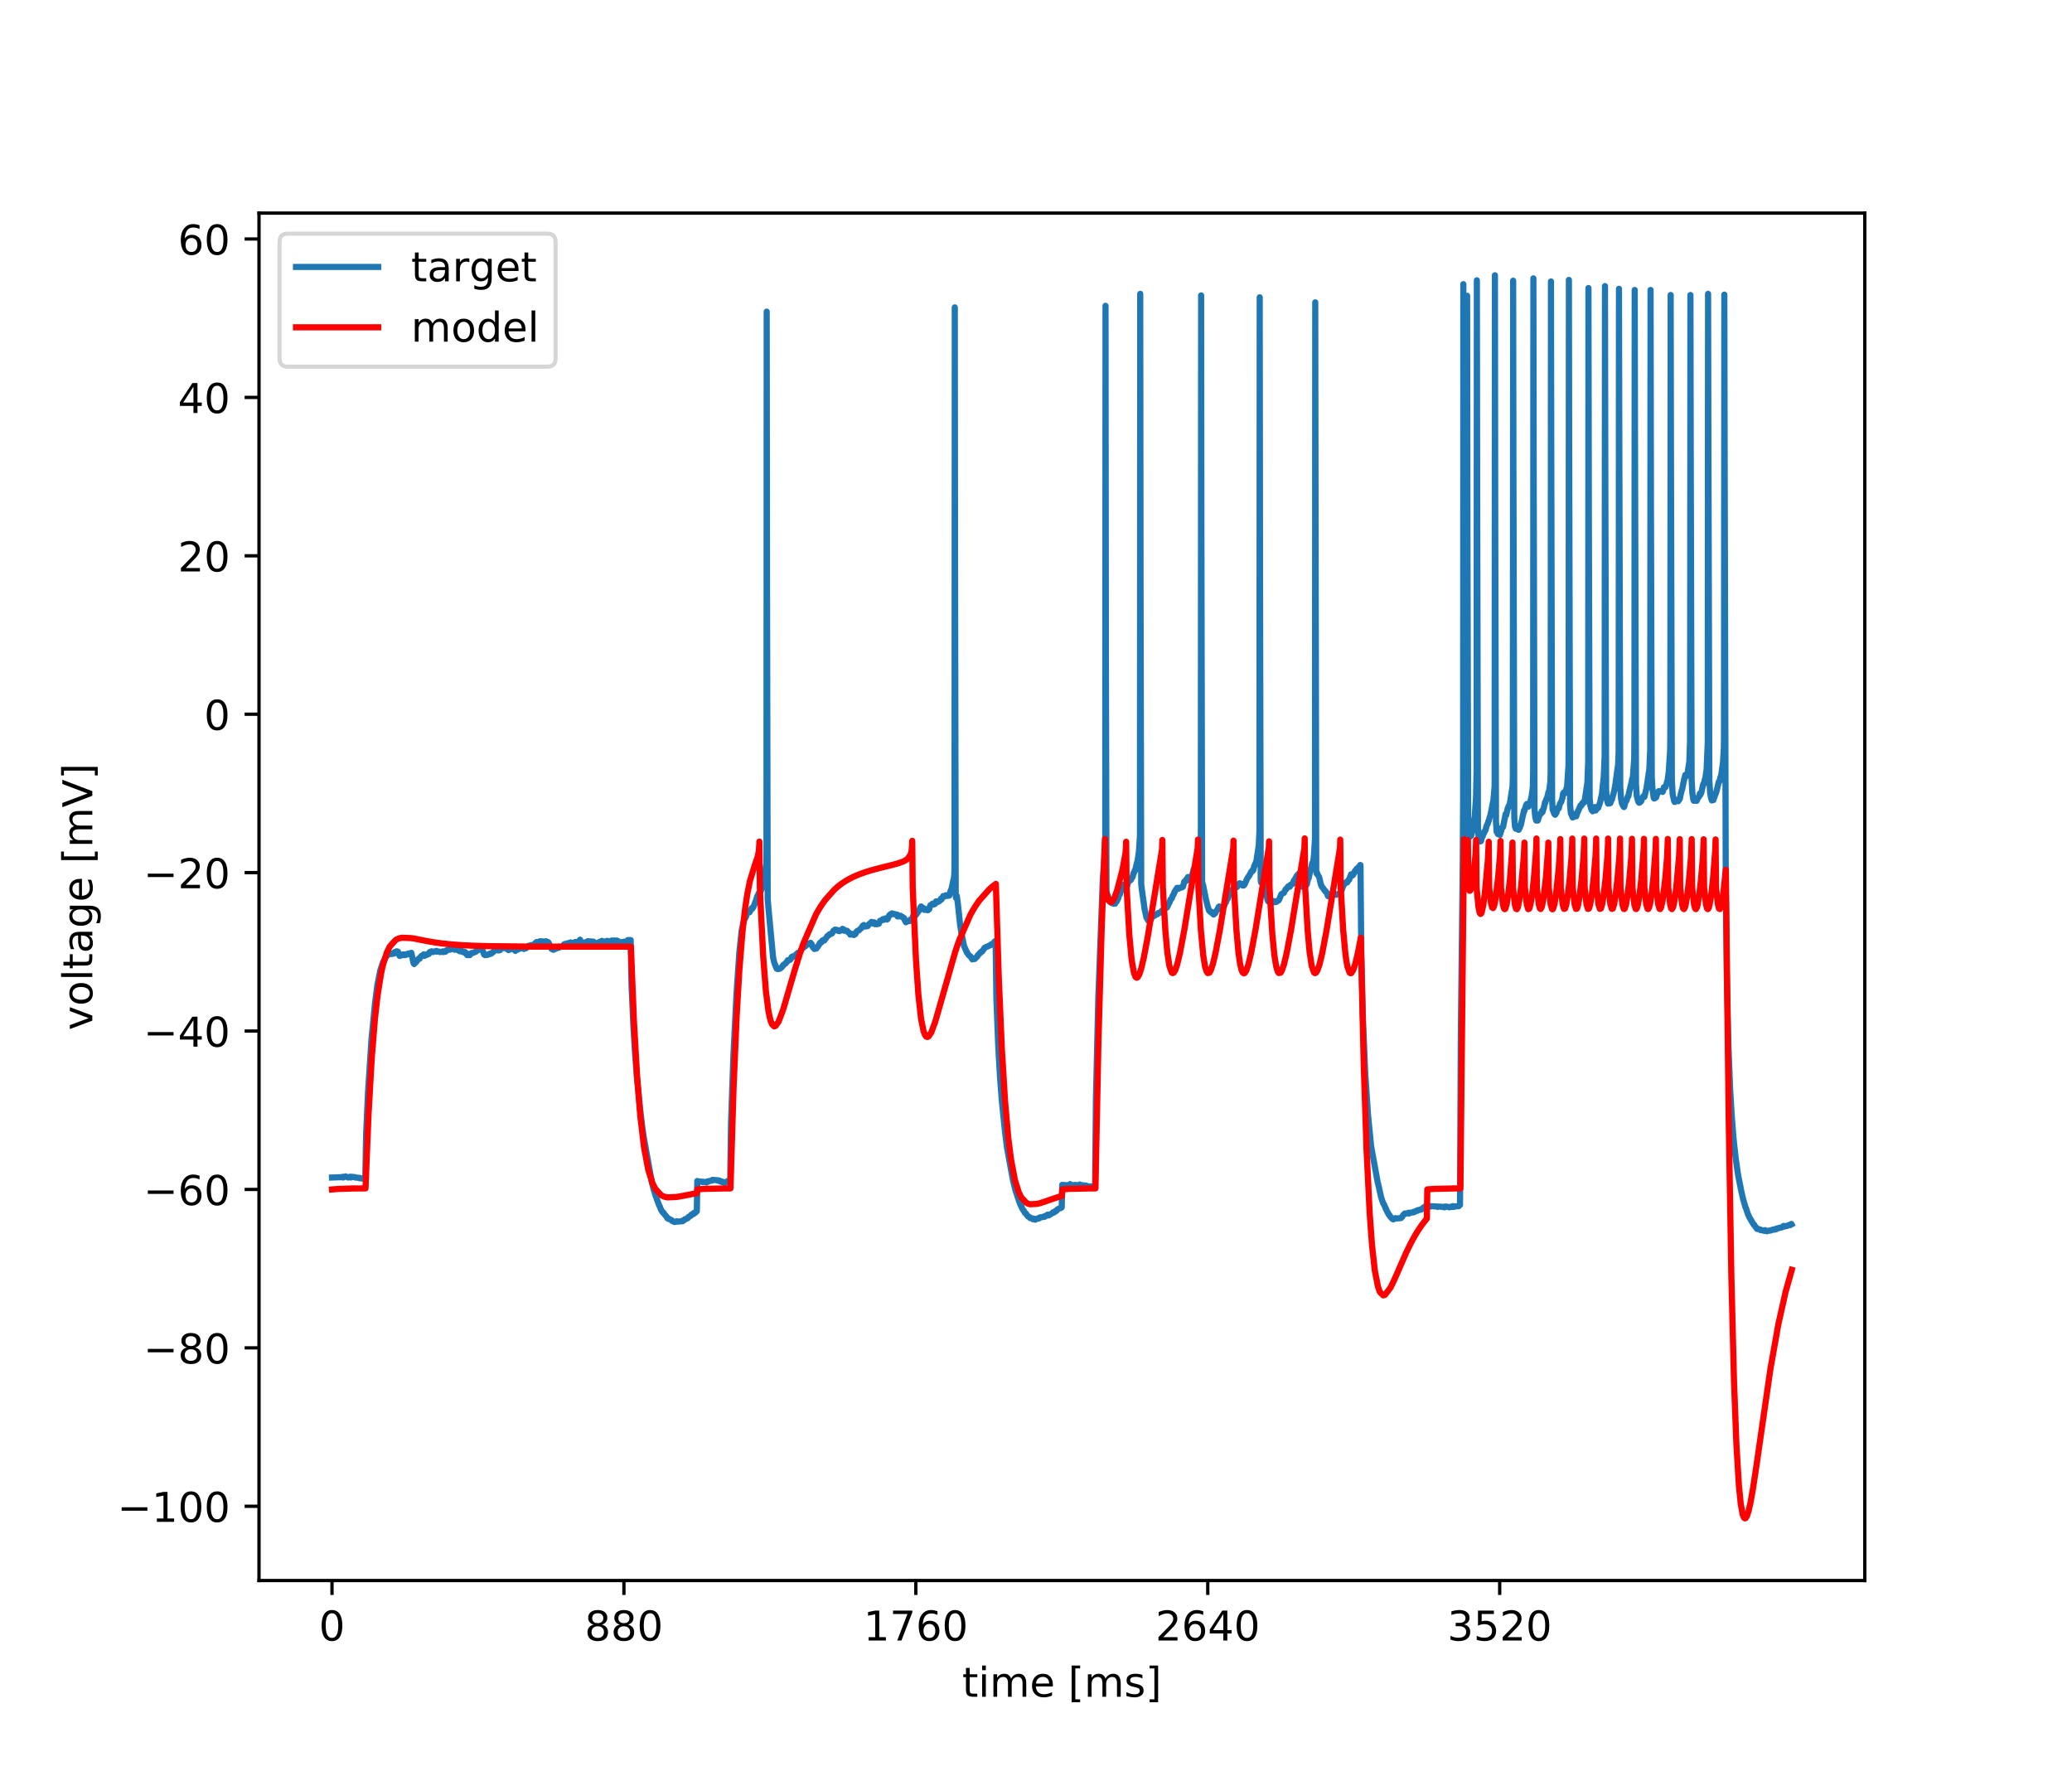 <?xml version="1.0" encoding="utf-8" standalone="no"?>
<!DOCTYPE svg PUBLIC "-//W3C//DTD SVG 1.1//EN"
  "http://www.w3.org/Graphics/SVG/1.1/DTD/svg11.dtd">
<!-- Created with matplotlib (https://matplotlib.org/) -->
<svg height="432pt" version="1.1" viewBox="0 0 504 432" width="504pt" xmlns="http://www.w3.org/2000/svg" xmlns:xlink="http://www.w3.org/1999/xlink">
 <defs>
  <style type="text/css">
*{stroke-linecap:butt;stroke-linejoin:round;}
  </style>
 </defs>
 <g id="figure_1">
  <g id="patch_1">
   <path d="M 0 432 
L 504 432 
L 504 0 
L 0 0 
z
" style="fill:#ffffff;"/>
  </g>
  <g id="axes_1">
   <g id="patch_2">
    <path d="M 63 384.48 
L 453.6 384.48 
L 453.6 51.84 
L 63 51.84 
z
" style="fill:#ffffff;"/>
   </g>
   <g id="matplotlib.axis_1">
    <g id="xtick_1">
     <g id="line2d_1">
      <defs>
       <path d="M 0 0 
L 0 3.5 
" id="mfe6c0b1d3c" style="stroke:#000000;stroke-width:0.8;"/>
      </defs>
      <g>
       <use style="stroke:#000000;stroke-width:0.8;" x="80.755" xlink:href="#mfe6c0b1d3c" y="384.48"/>
      </g>
     </g>
     <g id="text_1">
      <!-- 0 -->
      <defs>
       <path d="M 31.781 66.406 
Q 24.172 66.406 20.328 58.906 
Q 16.5 51.422 16.5 36.375 
Q 16.5 21.391 20.328 13.891 
Q 24.172 6.391 31.781 6.391 
Q 39.453 6.391 43.281 13.891 
Q 47.125 21.391 47.125 36.375 
Q 47.125 51.422 43.281 58.906 
Q 39.453 66.406 31.781 66.406 
z
M 31.781 74.219 
Q 44.047 74.219 50.516 64.516 
Q 56.984 54.828 56.984 36.375 
Q 56.984 17.969 50.516 8.266 
Q 44.047 -1.422 31.781 -1.422 
Q 19.531 -1.422 13.062 8.266 
Q 6.594 17.969 6.594 36.375 
Q 6.594 54.828 13.062 64.516 
Q 19.531 74.219 31.781 74.219 
z
" id="DejaVuSans-48"/>
      </defs>
      <g transform="translate(77.573 399.078)scale(0.1 -0.1)">
       <use xlink:href="#DejaVuSans-48"/>
      </g>
     </g>
    </g>
    <g id="xtick_2">
     <g id="line2d_2">
      <g>
       <use style="stroke:#000000;stroke-width:0.8;" x="151.763" xlink:href="#mfe6c0b1d3c" y="384.48"/>
      </g>
     </g>
     <g id="text_2">
      <!-- 880 -->
      <defs>
       <path d="M 31.781 34.625 
Q 24.75 34.625 20.719 30.859 
Q 16.703 27.094 16.703 20.516 
Q 16.703 13.922 20.719 10.156 
Q 24.75 6.391 31.781 6.391 
Q 38.812 6.391 42.859 10.172 
Q 46.922 13.969 46.922 20.516 
Q 46.922 27.094 42.891 30.859 
Q 38.875 34.625 31.781 34.625 
z
M 21.922 38.812 
Q 15.578 40.375 12.031 44.719 
Q 8.5 49.078 8.5 55.328 
Q 8.5 64.062 14.719 69.141 
Q 20.953 74.219 31.781 74.219 
Q 42.672 74.219 48.875 69.141 
Q 55.078 64.062 55.078 55.328 
Q 55.078 49.078 51.531 44.719 
Q 48 40.375 41.703 38.812 
Q 48.828 37.156 52.797 32.312 
Q 56.781 27.484 56.781 20.516 
Q 56.781 9.906 50.312 4.234 
Q 43.844 -1.422 31.781 -1.422 
Q 19.734 -1.422 13.25 4.234 
Q 6.781 9.906 6.781 20.516 
Q 6.781 27.484 10.781 32.312 
Q 14.797 37.156 21.922 38.812 
z
M 18.312 54.391 
Q 18.312 48.734 21.844 45.562 
Q 25.391 42.391 31.781 42.391 
Q 38.141 42.391 41.719 45.562 
Q 45.312 48.734 45.312 54.391 
Q 45.312 60.062 41.719 63.234 
Q 38.141 66.406 31.781 66.406 
Q 25.391 66.406 21.844 63.234 
Q 18.312 60.062 18.312 54.391 
z
" id="DejaVuSans-56"/>
      </defs>
      <g transform="translate(142.219 399.078)scale(0.1 -0.1)">
       <use xlink:href="#DejaVuSans-56"/>
       <use x="63.623" xlink:href="#DejaVuSans-56"/>
       <use x="127.246" xlink:href="#DejaVuSans-48"/>
      </g>
     </g>
    </g>
    <g id="xtick_3">
     <g id="line2d_3">
      <g>
       <use style="stroke:#000000;stroke-width:0.8;" x="222.772" xlink:href="#mfe6c0b1d3c" y="384.48"/>
      </g>
     </g>
     <g id="text_3">
      <!-- 1760 -->
      <defs>
       <path d="M 12.406 8.297 
L 28.516 8.297 
L 28.516 63.922 
L 10.984 60.406 
L 10.984 69.391 
L 28.422 72.906 
L 38.281 72.906 
L 38.281 8.297 
L 54.391 8.297 
L 54.391 0 
L 12.406 0 
z
" id="DejaVuSans-49"/>
       <path d="M 8.203 72.906 
L 55.078 72.906 
L 55.078 68.703 
L 28.609 0 
L 18.312 0 
L 43.219 64.594 
L 8.203 64.594 
z
" id="DejaVuSans-55"/>
       <path d="M 33.016 40.375 
Q 26.375 40.375 22.484 35.828 
Q 18.609 31.297 18.609 23.391 
Q 18.609 15.531 22.484 10.953 
Q 26.375 6.391 33.016 6.391 
Q 39.656 6.391 43.531 10.953 
Q 47.406 15.531 47.406 23.391 
Q 47.406 31.297 43.531 35.828 
Q 39.656 40.375 33.016 40.375 
z
M 52.594 71.297 
L 52.594 62.312 
Q 48.875 64.062 45.094 64.984 
Q 41.312 65.922 37.594 65.922 
Q 27.828 65.922 22.672 59.328 
Q 17.531 52.734 16.797 39.406 
Q 19.672 43.656 24.016 45.922 
Q 28.375 48.188 33.594 48.188 
Q 44.578 48.188 50.953 41.516 
Q 57.328 34.859 57.328 23.391 
Q 57.328 12.156 50.688 5.359 
Q 44.047 -1.422 33.016 -1.422 
Q 20.359 -1.422 13.672 8.266 
Q 6.984 17.969 6.984 36.375 
Q 6.984 53.656 15.188 63.938 
Q 23.391 74.219 37.203 74.219 
Q 40.922 74.219 44.703 73.484 
Q 48.484 72.75 52.594 71.297 
z
" id="DejaVuSans-54"/>
      </defs>
      <g transform="translate(210.047 399.078)scale(0.1 -0.1)">
       <use xlink:href="#DejaVuSans-49"/>
       <use x="63.623" xlink:href="#DejaVuSans-55"/>
       <use x="127.246" xlink:href="#DejaVuSans-54"/>
       <use x="190.869" xlink:href="#DejaVuSans-48"/>
      </g>
     </g>
    </g>
    <g id="xtick_4">
     <g id="line2d_4">
      <g>
       <use style="stroke:#000000;stroke-width:0.8;" x="293.78" xlink:href="#mfe6c0b1d3c" y="384.48"/>
      </g>
     </g>
     <g id="text_4">
      <!-- 2640 -->
      <defs>
       <path d="M 19.188 8.297 
L 53.609 8.297 
L 53.609 0 
L 7.328 0 
L 7.328 8.297 
Q 12.938 14.109 22.625 23.891 
Q 32.328 33.688 34.812 36.531 
Q 39.547 41.844 41.422 45.531 
Q 43.312 49.219 43.312 52.781 
Q 43.312 58.594 39.234 62.25 
Q 35.156 65.922 28.609 65.922 
Q 23.969 65.922 18.812 64.312 
Q 13.672 62.703 7.812 59.422 
L 7.812 69.391 
Q 13.766 71.781 18.938 73 
Q 24.125 74.219 28.422 74.219 
Q 39.75 74.219 46.484 68.547 
Q 53.219 62.891 53.219 53.422 
Q 53.219 48.922 51.531 44.891 
Q 49.859 40.875 45.406 35.406 
Q 44.188 33.984 37.641 27.219 
Q 31.109 20.453 19.188 8.297 
z
" id="DejaVuSans-50"/>
       <path d="M 37.797 64.312 
L 12.891 25.391 
L 37.797 25.391 
z
M 35.203 72.906 
L 47.609 72.906 
L 47.609 25.391 
L 58.016 25.391 
L 58.016 17.188 
L 47.609 17.188 
L 47.609 0 
L 37.797 0 
L 37.797 17.188 
L 4.891 17.188 
L 4.891 26.703 
z
" id="DejaVuSans-52"/>
      </defs>
      <g transform="translate(281.055 399.078)scale(0.1 -0.1)">
       <use xlink:href="#DejaVuSans-50"/>
       <use x="63.623" xlink:href="#DejaVuSans-54"/>
       <use x="127.246" xlink:href="#DejaVuSans-52"/>
       <use x="190.869" xlink:href="#DejaVuSans-48"/>
      </g>
     </g>
    </g>
    <g id="xtick_5">
     <g id="line2d_5">
      <g>
       <use style="stroke:#000000;stroke-width:0.8;" x="364.789" xlink:href="#mfe6c0b1d3c" y="384.48"/>
      </g>
     </g>
     <g id="text_5">
      <!-- 3520 -->
      <defs>
       <path d="M 40.578 39.312 
Q 47.656 37.797 51.625 33 
Q 55.609 28.219 55.609 21.188 
Q 55.609 10.406 48.188 4.484 
Q 40.766 -1.422 27.094 -1.422 
Q 22.516 -1.422 17.656 -0.516 
Q 12.797 0.391 7.625 2.203 
L 7.625 11.719 
Q 11.719 9.328 16.594 8.109 
Q 21.484 6.891 26.812 6.891 
Q 36.078 6.891 40.938 10.547 
Q 45.797 14.203 45.797 21.188 
Q 45.797 27.641 41.281 31.266 
Q 36.766 34.906 28.719 34.906 
L 20.219 34.906 
L 20.219 43.016 
L 29.109 43.016 
Q 36.375 43.016 40.234 45.922 
Q 44.094 48.828 44.094 54.297 
Q 44.094 59.906 40.109 62.906 
Q 36.141 65.922 28.719 65.922 
Q 24.656 65.922 20.016 65.031 
Q 15.375 64.156 9.812 62.312 
L 9.812 71.094 
Q 15.438 72.656 20.344 73.438 
Q 25.25 74.219 29.594 74.219 
Q 40.828 74.219 47.359 69.109 
Q 53.906 64.016 53.906 55.328 
Q 53.906 49.266 50.438 45.094 
Q 46.969 40.922 40.578 39.312 
z
" id="DejaVuSans-51"/>
       <path d="M 10.797 72.906 
L 49.516 72.906 
L 49.516 64.594 
L 19.828 64.594 
L 19.828 46.734 
Q 21.969 47.469 24.109 47.828 
Q 26.266 48.188 28.422 48.188 
Q 40.625 48.188 47.75 41.5 
Q 54.891 34.812 54.891 23.391 
Q 54.891 11.625 47.562 5.094 
Q 40.234 -1.422 26.906 -1.422 
Q 22.312 -1.422 17.547 -0.641 
Q 12.797 0.141 7.719 1.703 
L 7.719 11.625 
Q 12.109 9.234 16.797 8.062 
Q 21.484 6.891 26.703 6.891 
Q 35.156 6.891 40.078 11.328 
Q 45.016 15.766 45.016 23.391 
Q 45.016 31 40.078 35.438 
Q 35.156 39.891 26.703 39.891 
Q 22.75 39.891 18.812 39.016 
Q 14.891 38.141 10.797 36.281 
z
" id="DejaVuSans-53"/>
      </defs>
      <g transform="translate(352.064 399.078)scale(0.1 -0.1)">
       <use xlink:href="#DejaVuSans-51"/>
       <use x="63.623" xlink:href="#DejaVuSans-53"/>
       <use x="127.246" xlink:href="#DejaVuSans-50"/>
       <use x="190.869" xlink:href="#DejaVuSans-48"/>
      </g>
     </g>
    </g>
    <g id="text_6">
     <!-- time [ms] -->
     <defs>
      <path d="M 18.312 70.219 
L 18.312 54.688 
L 36.812 54.688 
L 36.812 47.703 
L 18.312 47.703 
L 18.312 18.016 
Q 18.312 11.328 20.141 9.422 
Q 21.969 7.516 27.594 7.516 
L 36.812 7.516 
L 36.812 0 
L 27.594 0 
Q 17.188 0 13.234 3.875 
Q 9.281 7.766 9.281 18.016 
L 9.281 47.703 
L 2.688 47.703 
L 2.688 54.688 
L 9.281 54.688 
L 9.281 70.219 
z
" id="DejaVuSans-116"/>
      <path d="M 9.422 54.688 
L 18.406 54.688 
L 18.406 0 
L 9.422 0 
z
M 9.422 75.984 
L 18.406 75.984 
L 18.406 64.594 
L 9.422 64.594 
z
" id="DejaVuSans-105"/>
      <path d="M 52 44.188 
Q 55.375 50.25 60.062 53.125 
Q 64.75 56 71.094 56 
Q 79.641 56 84.281 50.016 
Q 88.922 44.047 88.922 33.016 
L 88.922 0 
L 79.891 0 
L 79.891 32.719 
Q 79.891 40.578 77.094 44.375 
Q 74.312 48.188 68.609 48.188 
Q 61.625 48.188 57.562 43.547 
Q 53.516 38.922 53.516 30.906 
L 53.516 0 
L 44.484 0 
L 44.484 32.719 
Q 44.484 40.625 41.703 44.406 
Q 38.922 48.188 33.109 48.188 
Q 26.219 48.188 22.156 43.531 
Q 18.109 38.875 18.109 30.906 
L 18.109 0 
L 9.078 0 
L 9.078 54.688 
L 18.109 54.688 
L 18.109 46.188 
Q 21.188 51.219 25.484 53.609 
Q 29.781 56 35.688 56 
Q 41.656 56 45.828 52.969 
Q 50 49.953 52 44.188 
z
" id="DejaVuSans-109"/>
      <path d="M 56.203 29.594 
L 56.203 25.203 
L 14.891 25.203 
Q 15.484 15.922 20.484 11.062 
Q 25.484 6.203 34.422 6.203 
Q 39.594 6.203 44.453 7.469 
Q 49.312 8.734 54.109 11.281 
L 54.109 2.781 
Q 49.266 0.734 44.188 -0.344 
Q 39.109 -1.422 33.891 -1.422 
Q 20.797 -1.422 13.156 6.188 
Q 5.516 13.812 5.516 26.812 
Q 5.516 40.234 12.766 48.109 
Q 20.016 56 32.328 56 
Q 43.359 56 49.781 48.891 
Q 56.203 41.797 56.203 29.594 
z
M 47.219 32.234 
Q 47.125 39.594 43.094 43.984 
Q 39.062 48.391 32.422 48.391 
Q 24.906 48.391 20.391 44.141 
Q 15.875 39.891 15.188 32.172 
z
" id="DejaVuSans-101"/>
      <path id="DejaVuSans-32"/>
      <path d="M 8.594 75.984 
L 29.297 75.984 
L 29.297 69 
L 17.578 69 
L 17.578 -6.203 
L 29.297 -6.203 
L 29.297 -13.188 
L 8.594 -13.188 
z
" id="DejaVuSans-91"/>
      <path d="M 44.281 53.078 
L 44.281 44.578 
Q 40.484 46.531 36.375 47.5 
Q 32.281 48.484 27.875 48.484 
Q 21.188 48.484 17.844 46.438 
Q 14.5 44.391 14.5 40.281 
Q 14.5 37.156 16.891 35.375 
Q 19.281 33.594 26.516 31.984 
L 29.594 31.297 
Q 39.156 29.25 43.188 25.516 
Q 47.219 21.781 47.219 15.094 
Q 47.219 7.469 41.188 3.016 
Q 35.156 -1.422 24.609 -1.422 
Q 20.219 -1.422 15.453 -0.562 
Q 10.688 0.297 5.422 2 
L 5.422 11.281 
Q 10.406 8.688 15.234 7.391 
Q 20.062 6.109 24.812 6.109 
Q 31.156 6.109 34.562 8.281 
Q 37.984 10.453 37.984 14.406 
Q 37.984 18.062 35.516 20.016 
Q 33.062 21.969 24.703 23.781 
L 21.578 24.516 
Q 13.234 26.266 9.516 29.906 
Q 5.812 33.547 5.812 39.891 
Q 5.812 47.609 11.281 51.797 
Q 16.75 56 26.812 56 
Q 31.781 56 36.172 55.266 
Q 40.578 54.547 44.281 53.078 
z
" id="DejaVuSans-115"/>
      <path d="M 30.422 75.984 
L 30.422 -13.188 
L 9.719 -13.188 
L 9.719 -6.203 
L 21.391 -6.203 
L 21.391 69 
L 9.719 69 
L 9.719 75.984 
z
" id="DejaVuSans-93"/>
     </defs>
     <g transform="translate(234.038 412.757)scale(0.1 -0.1)">
      <use xlink:href="#DejaVuSans-116"/>
      <use x="39.209" xlink:href="#DejaVuSans-105"/>
      <use x="66.992" xlink:href="#DejaVuSans-109"/>
      <use x="164.404" xlink:href="#DejaVuSans-101"/>
      <use x="225.928" xlink:href="#DejaVuSans-32"/>
      <use x="257.715" xlink:href="#DejaVuSans-91"/>
      <use x="296.729" xlink:href="#DejaVuSans-109"/>
      <use x="394.141" xlink:href="#DejaVuSans-115"/>
      <use x="446.24" xlink:href="#DejaVuSans-93"/>
     </g>
    </g>
   </g>
   <g id="matplotlib.axis_2">
    <g id="ytick_1">
     <g id="line2d_6">
      <defs>
       <path d="M 0 0 
L -3.5 0 
" id="m2cef3e35f5" style="stroke:#000000;stroke-width:0.8;"/>
      </defs>
      <g>
       <use style="stroke:#000000;stroke-width:0.8;" x="63" xlink:href="#m2cef3e35f5" y="366.412"/>
      </g>
     </g>
     <g id="text_7">
      <!-- −100 -->
      <defs>
       <path d="M 10.594 35.5 
L 73.188 35.5 
L 73.188 27.203 
L 10.594 27.203 
z
" id="DejaVuSans-8722"/>
      </defs>
      <g transform="translate(28.533 370.211)scale(0.1 -0.1)">
       <use xlink:href="#DejaVuSans-8722"/>
       <use x="83.789" xlink:href="#DejaVuSans-49"/>
       <use x="147.412" xlink:href="#DejaVuSans-48"/>
       <use x="211.035" xlink:href="#DejaVuSans-48"/>
      </g>
     </g>
    </g>
    <g id="ytick_2">
     <g id="line2d_7">
      <g>
       <use style="stroke:#000000;stroke-width:0.8;" x="63" xlink:href="#m2cef3e35f5" y="327.878"/>
      </g>
     </g>
     <g id="text_8">
      <!-- −80 -->
      <g transform="translate(34.895 331.677)scale(0.1 -0.1)">
       <use xlink:href="#DejaVuSans-8722"/>
       <use x="83.789" xlink:href="#DejaVuSans-56"/>
       <use x="147.412" xlink:href="#DejaVuSans-48"/>
      </g>
     </g>
    </g>
    <g id="ytick_3">
     <g id="line2d_8">
      <g>
       <use style="stroke:#000000;stroke-width:0.8;" x="63" xlink:href="#m2cef3e35f5" y="289.343"/>
      </g>
     </g>
     <g id="text_9">
      <!-- −60 -->
      <g transform="translate(34.895 293.142)scale(0.1 -0.1)">
       <use xlink:href="#DejaVuSans-8722"/>
       <use x="83.789" xlink:href="#DejaVuSans-54"/>
       <use x="147.412" xlink:href="#DejaVuSans-48"/>
      </g>
     </g>
    </g>
    <g id="ytick_4">
     <g id="line2d_9">
      <g>
       <use style="stroke:#000000;stroke-width:0.8;" x="63" xlink:href="#m2cef3e35f5" y="250.808"/>
      </g>
     </g>
     <g id="text_10">
      <!-- −40 -->
      <g transform="translate(34.895 254.608)scale(0.1 -0.1)">
       <use xlink:href="#DejaVuSans-8722"/>
       <use x="83.789" xlink:href="#DejaVuSans-52"/>
       <use x="147.412" xlink:href="#DejaVuSans-48"/>
      </g>
     </g>
    </g>
    <g id="ytick_5">
     <g id="line2d_10">
      <g>
       <use style="stroke:#000000;stroke-width:0.8;" x="63" xlink:href="#m2cef3e35f5" y="212.274"/>
      </g>
     </g>
     <g id="text_11">
      <!-- −20 -->
      <g transform="translate(34.895 216.073)scale(0.1 -0.1)">
       <use xlink:href="#DejaVuSans-8722"/>
       <use x="83.789" xlink:href="#DejaVuSans-50"/>
       <use x="147.412" xlink:href="#DejaVuSans-48"/>
      </g>
     </g>
    </g>
    <g id="ytick_6">
     <g id="line2d_11">
      <g>
       <use style="stroke:#000000;stroke-width:0.8;" x="63" xlink:href="#m2cef3e35f5" y="173.739"/>
      </g>
     </g>
     <g id="text_12">
      <!-- 0 -->
      <g transform="translate(49.638 177.538)scale(0.1 -0.1)">
       <use xlink:href="#DejaVuSans-48"/>
      </g>
     </g>
    </g>
    <g id="ytick_7">
     <g id="line2d_12">
      <g>
       <use style="stroke:#000000;stroke-width:0.8;" x="63" xlink:href="#m2cef3e35f5" y="135.205"/>
      </g>
     </g>
     <g id="text_13">
      <!-- 20 -->
      <g transform="translate(43.275 139.004)scale(0.1 -0.1)">
       <use xlink:href="#DejaVuSans-50"/>
       <use x="63.623" xlink:href="#DejaVuSans-48"/>
      </g>
     </g>
    </g>
    <g id="ytick_8">
     <g id="line2d_13">
      <g>
       <use style="stroke:#000000;stroke-width:0.8;" x="63" xlink:href="#m2cef3e35f5" y="96.67"/>
      </g>
     </g>
     <g id="text_14">
      <!-- 40 -->
      <g transform="translate(43.275 100.469)scale(0.1 -0.1)">
       <use xlink:href="#DejaVuSans-52"/>
       <use x="63.623" xlink:href="#DejaVuSans-48"/>
      </g>
     </g>
    </g>
    <g id="ytick_9">
     <g id="line2d_14">
      <g>
       <use style="stroke:#000000;stroke-width:0.8;" x="63" xlink:href="#m2cef3e35f5" y="58.135"/>
      </g>
     </g>
     <g id="text_15">
      <!-- 60 -->
      <g transform="translate(43.275 61.935)scale(0.1 -0.1)">
       <use xlink:href="#DejaVuSans-54"/>
       <use x="63.623" xlink:href="#DejaVuSans-48"/>
      </g>
     </g>
    </g>
    <g id="text_16">
     <!-- voltage [mV] -->
     <defs>
      <path d="M 2.984 54.688 
L 12.5 54.688 
L 29.594 8.797 
L 46.688 54.688 
L 56.203 54.688 
L 35.688 0 
L 23.484 0 
z
" id="DejaVuSans-118"/>
      <path d="M 30.609 48.391 
Q 23.391 48.391 19.188 42.75 
Q 14.984 37.109 14.984 27.297 
Q 14.984 17.484 19.156 11.844 
Q 23.344 6.203 30.609 6.203 
Q 37.797 6.203 41.984 11.859 
Q 46.188 17.531 46.188 27.297 
Q 46.188 37.016 41.984 42.703 
Q 37.797 48.391 30.609 48.391 
z
M 30.609 56 
Q 42.328 56 49.016 48.375 
Q 55.719 40.766 55.719 27.297 
Q 55.719 13.875 49.016 6.219 
Q 42.328 -1.422 30.609 -1.422 
Q 18.844 -1.422 12.172 6.219 
Q 5.516 13.875 5.516 27.297 
Q 5.516 40.766 12.172 48.375 
Q 18.844 56 30.609 56 
z
" id="DejaVuSans-111"/>
      <path d="M 9.422 75.984 
L 18.406 75.984 
L 18.406 0 
L 9.422 0 
z
" id="DejaVuSans-108"/>
      <path d="M 34.281 27.484 
Q 23.391 27.484 19.188 25 
Q 14.984 22.516 14.984 16.5 
Q 14.984 11.719 18.141 8.906 
Q 21.297 6.109 26.703 6.109 
Q 34.188 6.109 38.703 11.406 
Q 43.219 16.703 43.219 25.484 
L 43.219 27.484 
z
M 52.203 31.203 
L 52.203 0 
L 43.219 0 
L 43.219 8.297 
Q 40.141 3.328 35.547 0.953 
Q 30.953 -1.422 24.312 -1.422 
Q 15.922 -1.422 10.953 3.297 
Q 6 8.016 6 15.922 
Q 6 25.141 12.172 29.828 
Q 18.359 34.516 30.609 34.516 
L 43.219 34.516 
L 43.219 35.406 
Q 43.219 41.609 39.141 45 
Q 35.062 48.391 27.688 48.391 
Q 23 48.391 18.547 47.266 
Q 14.109 46.141 10.016 43.891 
L 10.016 52.203 
Q 14.938 54.109 19.578 55.047 
Q 24.219 56 28.609 56 
Q 40.484 56 46.344 49.844 
Q 52.203 43.703 52.203 31.203 
z
" id="DejaVuSans-97"/>
      <path d="M 45.406 27.984 
Q 45.406 37.75 41.375 43.109 
Q 37.359 48.484 30.078 48.484 
Q 22.859 48.484 18.828 43.109 
Q 14.797 37.75 14.797 27.984 
Q 14.797 18.266 18.828 12.891 
Q 22.859 7.516 30.078 7.516 
Q 37.359 7.516 41.375 12.891 
Q 45.406 18.266 45.406 27.984 
z
M 54.391 6.781 
Q 54.391 -7.172 48.188 -13.984 
Q 42 -20.797 29.203 -20.797 
Q 24.469 -20.797 20.266 -20.094 
Q 16.062 -19.391 12.109 -17.922 
L 12.109 -9.188 
Q 16.062 -11.328 19.922 -12.344 
Q 23.781 -13.375 27.781 -13.375 
Q 36.625 -13.375 41.016 -8.766 
Q 45.406 -4.156 45.406 5.172 
L 45.406 9.625 
Q 42.625 4.781 38.281 2.391 
Q 33.938 0 27.875 0 
Q 17.828 0 11.672 7.656 
Q 5.516 15.328 5.516 27.984 
Q 5.516 40.672 11.672 48.328 
Q 17.828 56 27.875 56 
Q 33.938 56 38.281 53.609 
Q 42.625 51.219 45.406 46.391 
L 45.406 54.688 
L 54.391 54.688 
z
" id="DejaVuSans-103"/>
      <path d="M 28.609 0 
L 0.781 72.906 
L 11.078 72.906 
L 34.188 11.531 
L 57.328 72.906 
L 67.578 72.906 
L 39.797 0 
z
" id="DejaVuSans-86"/>
     </defs>
     <g transform="translate(22.453 250.624)rotate(-90)scale(0.1 -0.1)">
      <use xlink:href="#DejaVuSans-118"/>
      <use x="59.18" xlink:href="#DejaVuSans-111"/>
      <use x="120.361" xlink:href="#DejaVuSans-108"/>
      <use x="148.145" xlink:href="#DejaVuSans-116"/>
      <use x="187.354" xlink:href="#DejaVuSans-97"/>
      <use x="248.633" xlink:href="#DejaVuSans-103"/>
      <use x="312.109" xlink:href="#DejaVuSans-101"/>
      <use x="373.633" xlink:href="#DejaVuSans-32"/>
      <use x="405.42" xlink:href="#DejaVuSans-91"/>
      <use x="444.434" xlink:href="#DejaVuSans-109"/>
      <use x="541.846" xlink:href="#DejaVuSans-86"/>
      <use x="610.254" xlink:href="#DejaVuSans-93"/>
     </g>
    </g>
   </g>
   <g id="line2d_15">
    <path clip-path="url(#p214ae1dbe5)" d="M 80.755 286.445 
L 83.385 286.351 
L 83.417 286.257 
L 83.466 286.445 
L 83.482 286.351 
L 83.966 286.257 
L 84.063 286.163 
L 84.176 286.257 
L 84.547 286.351 
L 84.66 286.445 
L 84.967 286.351 
L 85.08 286.257 
L 85.338 286.351 
L 85.354 286.445 
L 85.402 286.257 
L 85.419 286.257 
L 86.322 286.351 
L 86.435 286.445 
L 87.42 286.539 
L 87.533 286.633 
L 87.581 286.539 
L 87.629 286.633 
L 88.695 286.728 
L 88.808 286.822 
L 88.856 286.728 
L 89.05 276.003 
L 89.502 265.936 
L 90.357 252.859 
L 91.196 244.298 
L 91.454 242.228 
L 91.777 239.688 
L 92.503 236.019 
L 92.536 235.925 
L 92.713 235.455 
L 92.745 235.361 
L 92.971 234.608 
L 93.02 234.514 
L 93.213 233.949 
L 93.359 233.855 
L 93.536 233.385 
L 93.601 233.291 
L 93.762 232.915 
L 93.859 232.821 
L 94.004 232.538 
L 94.214 232.444 
L 94.359 232.162 
L 95.134 232.068 
L 95.182 231.974 
L 95.231 232.068 
L 95.844 231.974 
L 95.989 231.598 
L 96.054 231.692 
L 96.086 231.598 
L 96.393 231.503 
L 96.506 231.409 
L 96.796 231.503 
L 97.006 232.162 
L 97.07 232.256 
L 97.216 232.538 
L 97.393 232.444 
L 97.425 232.35 
L 97.49 232.444 
L 97.845 232.35 
L 97.974 232.162 
L 98.265 232.256 
L 98.297 232.35 
L 98.345 232.256 
L 98.458 232.162 
L 98.507 232.256 
L 98.539 232.35 
L 98.571 232.162 
L 98.603 232.256 
L 99.12 232.162 
L 99.249 231.974 
L 99.959 231.88 
L 100.056 231.786 
L 100.572 234.232 
L 100.621 234.326 
L 100.734 234.514 
L 100.863 234.326 
L 101.024 234.232 
L 101.153 234.044 
L 101.299 233.949 
L 101.444 233.667 
L 101.557 233.573 
L 101.686 233.385 
L 101.831 233.291 
L 101.847 233.197 
L 101.928 233.291 
L 102.106 233.197 
L 102.267 232.821 
L 102.364 232.726 
L 102.493 232.538 
L 102.993 232.444 
L 103.058 232.162 
L 103.106 232.256 
L 103.251 232.538 
L 103.38 232.35 
L 103.687 232.256 
L 103.784 232.162 
L 103.881 232.256 
L 103.994 232.162 
L 104.091 232.068 
L 104.187 231.974 
L 104.3 232.068 
L 104.381 231.974 
L 104.526 231.598 
L 104.575 231.692 
L 104.623 231.598 
L 104.897 231.503 
L 105.01 231.409 
L 105.236 231.503 
L 105.317 231.598 
L 105.333 231.503 
L 106.108 231.409 
L 106.124 231.315 
L 106.172 231.503 
L 106.205 231.409 
L 106.882 231.503 
L 106.995 231.598 
L 107.705 231.503 
L 107.738 231.409 
L 107.786 231.598 
L 108.383 231.503 
L 108.512 231.315 
L 108.577 231.221 
L 108.69 231.127 
L 109.255 231.033 
L 109.335 230.939 
L 109.352 231.033 
L 109.691 230.939 
L 109.82 230.751 
L 109.916 230.845 
L 110.013 230.751 
L 110.126 230.845 
L 110.53 230.939 
L 110.61 231.033 
L 110.627 230.939 
L 111.369 231.033 
L 111.498 231.221 
L 111.837 231.315 
L 111.853 231.409 
L 111.934 231.315 
L 112.256 231.409 
L 112.321 231.315 
L 112.369 231.503 
L 112.821 231.598 
L 112.837 231.692 
L 112.87 231.503 
L 112.902 231.503 
L 113.144 231.598 
L 113.289 231.88 
L 113.37 231.974 
L 113.499 232.162 
L 113.596 232.256 
L 113.644 232.35 
L 113.693 232.256 
L 113.79 232.162 
L 113.87 232.068 
L 113.886 232.162 
L 114.161 232.256 
L 114.258 232.35 
L 114.387 232.068 
L 114.419 232.162 
L 114.484 232.068 
L 114.58 231.88 
L 114.597 231.974 
L 114.806 231.88 
L 114.919 231.786 
L 115.355 231.692 
L 115.468 231.598 
L 115.759 231.503 
L 115.888 231.315 
L 116.162 231.221 
L 116.259 231.033 
L 116.275 231.127 
L 116.356 231.033 
L 116.469 230.939 
L 116.533 230.845 
L 116.662 230.657 
L 117.017 230.751 
L 117.033 230.845 
L 117.114 230.751 
L 117.259 230.845 
L 117.437 231.315 
L 117.469 231.409 
L 117.663 231.974 
L 117.711 232.068 
L 117.792 232.256 
L 117.824 232.162 
L 117.921 232.256 
L 118.034 232.35 
L 118.647 232.256 
L 118.76 232.162 
L 119.051 232.068 
L 119.131 231.974 
L 119.148 232.068 
L 119.519 231.974 
L 119.648 231.786 
L 119.809 231.692 
L 119.922 231.598 
L 120.1 231.503 
L 120.245 231.221 
L 120.439 231.127 
L 120.552 231.033 
L 120.665 230.939 
L 120.697 230.845 
L 120.745 231.033 
L 121.116 231.127 
L 121.229 231.221 
L 121.601 231.127 
L 121.73 230.939 
L 121.81 230.845 
L 121.939 230.657 
L 122.117 230.563 
L 122.214 230.469 
L 122.343 230.657 
L 122.779 230.563 
L 122.811 230.469 
L 122.875 230.563 
L 122.924 230.657 
L 122.972 230.563 
L 123.134 230.657 
L 123.263 230.845 
L 123.553 230.939 
L 123.682 231.127 
L 123.828 230.845 
L 123.924 230.939 
L 123.941 231.033 
L 124.005 230.845 
L 124.36 230.751 
L 124.473 230.657 
L 124.683 230.751 
L 124.812 230.939 
L 125.216 231.033 
L 125.329 231.221 
L 125.361 231.315 
L 125.441 231.127 
L 125.764 231.033 
L 125.78 230.939 
L 125.861 231.033 
L 126.039 230.939 
L 126.152 230.845 
L 126.329 230.751 
L 126.426 230.657 
L 126.539 230.751 
L 127.136 230.657 
L 127.152 230.563 
L 127.233 230.657 
L 127.249 230.751 
L 127.297 230.563 
L 127.314 230.563 
L 127.394 230.657 
L 127.443 230.845 
L 127.507 230.751 
L 127.523 230.657 
L 127.604 230.751 
L 127.975 230.657 
L 128.104 230.469 
L 128.217 230.374 
L 128.33 230.28 
L 128.411 230.186 
L 128.524 230.092 
L 129.089 229.998 
L 129.137 229.904 
L 129.186 229.998 
L 129.605 230.092 
L 129.718 230.186 
L 129.831 230.092 
L 130.009 229.622 
L 130.138 229.528 
L 130.267 229.34 
L 130.525 229.246 
L 130.541 229.151 
L 130.59 229.34 
L 130.622 229.246 
L 130.67 229.34 
L 130.719 229.246 
L 131.074 229.151 
L 131.138 229.057 
L 131.171 229.151 
L 131.203 229.057 
L 131.316 228.963 
L 132.478 229.057 
L 132.591 229.151 
L 132.768 229.057 
L 132.817 228.963 
L 132.865 229.057 
L 133.269 229.151 
L 133.382 229.246 
L 133.414 229.246 
L 133.559 229.716 
L 133.591 229.622 
L 133.607 229.81 
L 133.624 229.81 
L 133.737 229.904 
L 133.785 229.998 
L 133.93 230.28 
L 133.979 230.374 
L 134.156 230.845 
L 134.269 230.751 
L 134.431 230.845 
L 134.56 231.033 
L 134.624 230.939 
L 134.656 231.033 
L 134.818 230.939 
L 134.931 230.845 
L 135.302 230.751 
L 135.415 230.469 
L 135.431 230.563 
L 135.818 230.469 
L 135.835 230.374 
L 135.867 230.563 
L 135.915 230.469 
L 136.044 230.374 
L 136.06 230.28 
L 136.141 230.374 
L 136.884 230.28 
L 137.029 229.998 
L 137.158 229.904 
L 137.206 229.716 
L 137.255 229.904 
L 137.368 229.81 
L 137.432 229.622 
L 137.465 229.81 
L 137.69 229.716 
L 137.82 229.528 
L 137.916 229.622 
L 138.013 229.716 
L 138.158 229.434 
L 138.707 229.34 
L 138.82 229.246 
L 139.127 229.34 
L 139.24 229.434 
L 139.772 229.34 
L 139.901 229.151 
L 139.998 229.246 
L 140.095 229.151 
L 140.111 229.246 
L 140.192 229.151 
L 140.757 229.057 
L 140.886 228.869 
L 140.967 228.775 
L 141.096 228.587 
L 141.322 229.34 
L 141.402 229.434 
L 141.531 229.622 
L 141.903 229.528 
L 142.016 229.434 
L 142.145 229.34 
L 142.258 229.246 
L 142.806 229.151 
L 142.935 228.963 
L 144.339 229.057 
L 144.469 229.434 
L 144.485 229.34 
L 144.582 229.246 
L 144.727 229.528 
L 145.05 229.622 
L 145.082 229.716 
L 145.146 229.622 
L 145.34 229.528 
L 145.469 229.34 
L 145.647 229.246 
L 145.76 229.151 
L 146.308 229.057 
L 146.389 228.869 
L 146.421 228.963 
L 147.244 229.057 
L 147.26 229.151 
L 147.341 229.057 
L 147.551 228.963 
L 147.664 228.869 
L 148.18 228.963 
L 148.309 229.151 
L 148.374 229.057 
L 148.487 228.963 
L 148.874 228.869 
L 148.89 228.775 
L 148.971 228.869 
L 149.1 228.963 
L 149.116 229.057 
L 149.165 228.869 
L 149.197 228.963 
L 149.294 228.869 
L 149.407 228.775 
L 149.697 228.869 
L 149.81 228.963 
L 149.972 228.963 
L 150.004 228.775 
L 150.085 228.869 
L 150.407 228.963 
L 150.601 229.528 
L 150.746 229.246 
L 151.085 229.34 
L 151.15 229.434 
L 151.182 229.34 
L 151.36 229.246 
L 151.376 229.151 
L 151.456 229.246 
L 151.811 229.151 
L 151.844 229.057 
L 151.908 229.151 
L 152.425 229.057 
L 152.554 228.869 
L 152.651 228.775 
L 152.715 228.681 
L 152.747 228.775 
L 152.764 228.869 
L 152.812 228.681 
L 152.828 228.681 
L 153.409 228.681 
L 153.603 239.406 
L 154.055 249.378 
L 154.426 255.493 
L 154.862 261.326 
L 154.975 262.549 
L 155.685 269.605 
L 155.894 271.393 
L 156.266 274.497 
L 156.282 274.497 
L 156.556 276.473 
L 158.622 287.951 
L 158.67 288.045 
L 158.993 289.362 
L 159.058 289.456 
L 159.3 290.303 
L 159.332 290.397 
L 159.558 291.149 
L 159.622 291.243 
L 159.832 291.902 
L 159.897 291.996 
L 160.09 292.56 
L 160.123 292.655 
L 160.3 293.125 
L 160.349 293.219 
L 160.494 293.501 
L 160.526 293.595 
L 160.704 294.066 
L 160.768 294.16 
L 160.93 294.536 
L 161.043 294.63 
L 161.188 294.912 
L 161.414 295.006 
L 161.559 295.289 
L 161.64 295.383 
L 161.769 295.571 
L 161.898 295.665 
L 162.027 295.853 
L 162.092 295.947 
L 162.221 296.135 
L 162.285 296.229 
L 162.317 296.324 
L 162.382 296.229 
L 162.463 296.324 
L 162.592 296.512 
L 162.995 296.606 
L 163.108 296.7 
L 163.318 296.794 
L 163.431 296.982 
L 163.463 296.888 
L 163.528 296.982 
L 163.641 297.076 
L 163.931 297.17 
L 164.044 297.264 
L 164.545 297.17 
L 164.625 297.076 
L 164.641 297.17 
L 165.997 297.076 
L 166.126 296.888 
L 166.207 296.982 
L 166.223 296.888 
L 166.433 296.794 
L 166.562 296.606 
L 166.901 296.512 
L 167.014 296.418 
L 167.304 296.324 
L 167.449 296.041 
L 167.659 295.947 
L 167.772 295.853 
L 168.014 295.759 
L 168.16 295.477 
L 168.45 295.383 
L 168.563 295.289 
L 168.579 295.383 
L 168.628 295.195 
L 168.644 295.289 
L 168.757 295.195 
L 168.837 295.101 
L 168.853 295.006 
L 168.886 295.195 
L 168.934 295.101 
L 169.128 295.006 
L 169.257 294.818 
L 169.418 294.724 
L 169.499 294.63 
L 169.612 287.292 
L 169.709 287.386 
L 169.725 287.48 
L 169.806 287.386 
L 170.951 287.48 
L 170.968 287.574 
L 171.048 287.48 
L 171.791 287.574 
L 171.823 287.668 
L 171.887 287.574 
L 171.952 287.48 
L 172.049 287.386 
L 172.162 287.48 
L 172.388 287.386 
L 172.501 287.292 
L 173.162 287.198 
L 173.292 287.01 
L 174.518 287.104 
L 174.583 287.198 
L 174.615 287.104 
L 175.018 287.198 
L 175.147 287.386 
L 175.26 287.292 
L 175.39 287.386 
L 175.406 287.48 
L 175.486 287.386 
L 175.615 287.48 
L 175.712 287.574 
L 175.825 287.48 
L 175.938 287.574 
L 176.164 287.668 
L 176.277 287.762 
L 176.39 287.668 
L 176.664 287.574 
L 176.777 287.48 
L 176.939 287.386 
L 176.971 287.292 
L 177.019 287.48 
L 177.036 287.386 
L 177.617 287.386 
L 177.81 273.368 
L 178.391 256.905 
L 179.15 241.758 
L 179.828 231.786 
L 180.392 226.423 
L 180.86 224.259 
L 180.877 224.259 
L 181.022 223.789 
L 181.183 223.413 
L 181.312 223.319 
L 181.474 222.942 
L 181.506 222.848 
L 181.7 222.284 
L 181.764 222.19 
L 181.893 222.001 
L 182.329 221.907 
L 182.474 221.625 
L 182.506 221.531 
L 182.636 221.343 
L 182.716 221.249 
L 182.878 220.873 
L 182.926 220.967 
L 182.975 221.061 
L 183.023 220.967 
L 183.104 220.873 
L 183.233 220.684 
L 183.281 220.59 
L 183.443 220.214 
L 183.475 220.12 
L 183.668 219.555 
L 183.701 219.461 
L 183.846 219.179 
L 183.894 219.085 
L 184.169 218.05 
L 184.314 217.956 
L 184.524 217.298 
L 184.814 217.203 
L 184.927 216.639 
L 184.976 216.827 
L 185.072 216.733 
L 185.25 216.075 
L 185.266 216.169 
L 185.347 216.075 
L 185.492 215.792 
L 185.524 215.698 
L 186.412 210.054 
L 186.428 209.489 
L 186.444 203.656 
L 186.493 75.803 
L 186.573 142.693 
L 186.735 218.709 
L 186.945 221.155 
L 188.058 233.009 
L 188.074 233.009 
L 188.252 233.855 
L 188.462 234.514 
L 188.526 234.608 
L 188.72 235.172 
L 188.768 235.267 
L 188.93 235.643 
L 189.026 235.549 
L 189.155 235.737 
L 189.72 235.643 
L 189.849 235.455 
L 190.091 235.361 
L 190.221 235.172 
L 190.285 235.078 
L 190.414 234.89 
L 190.43 234.984 
L 190.495 234.796 
L 190.592 234.702 
L 190.705 234.608 
L 190.898 234.514 
L 191.011 234.42 
L 191.14 234.326 
L 191.286 234.044 
L 191.463 233.949 
L 191.625 233.573 
L 192.206 233.479 
L 192.335 233.291 
L 192.415 233.197 
L 192.545 232.821 
L 192.561 232.915 
L 192.609 232.821 
L 192.625 232.726 
L 192.706 232.821 
L 192.835 232.726 
L 192.9 232.632 
L 192.932 232.726 
L 193.238 232.632 
L 193.368 232.444 
L 193.513 232.35 
L 193.642 232.162 
L 193.916 232.068 
L 194.062 231.786 
L 194.449 231.692 
L 194.578 231.503 
L 194.723 231.409 
L 194.885 231.033 
L 194.981 230.939 
L 195.111 230.751 
L 195.272 230.657 
L 195.353 230.469 
L 195.385 230.563 
L 195.466 230.469 
L 195.595 230.28 
L 195.885 230.186 
L 195.998 230.092 
L 196.095 229.998 
L 196.256 229.622 
L 196.353 229.716 
L 196.45 229.622 
L 196.547 229.716 
L 196.676 229.528 
L 197.144 229.434 
L 197.16 229.34 
L 197.225 229.528 
L 197.402 229.622 
L 197.58 230.186 
L 197.628 230.092 
L 197.66 230.28 
L 197.725 230.374 
L 197.822 230.563 
L 197.838 230.469 
L 197.951 230.563 
L 198.096 230.845 
L 198.467 230.751 
L 198.483 230.657 
L 198.564 230.751 
L 198.645 230.657 
L 198.79 230.374 
L 198.935 230.28 
L 199.081 229.998 
L 199.193 229.904 
L 199.355 229.528 
L 199.419 229.434 
L 199.549 229.246 
L 199.662 229.34 
L 199.791 229.246 
L 199.92 229.057 
L 199.984 228.963 
L 200.049 228.775 
L 200.097 228.869 
L 200.517 228.775 
L 200.662 228.399 
L 200.71 228.493 
L 200.759 228.399 
L 200.872 228.305 
L 201.001 228.117 
L 201.066 228.023 
L 201.211 227.74 
L 201.372 227.646 
L 201.485 227.552 
L 201.647 227.458 
L 201.776 227.27 
L 202.131 227.176 
L 202.195 227.082 
L 202.227 227.176 
L 202.357 227.082 
L 202.486 226.894 
L 202.55 226.799 
L 202.712 226.423 
L 202.97 226.329 
L 203.099 226.141 
L 203.728 226.235 
L 203.793 226.423 
L 203.841 226.329 
L 204.083 226.423 
L 204.148 226.517 
L 204.18 226.423 
L 204.632 226.329 
L 204.729 226.141 
L 204.745 226.235 
L 204.81 226.141 
L 204.939 225.953 
L 205.019 226.047 
L 205.116 226.141 
L 205.165 226.047 
L 205.197 226.235 
L 205.213 226.141 
L 205.261 226.235 
L 205.358 226.423 
L 205.374 226.329 
L 206.052 226.423 
L 206.198 226.705 
L 206.456 226.799 
L 206.585 226.988 
L 206.666 227.082 
L 206.811 227.364 
L 207.343 227.27 
L 207.359 227.176 
L 207.44 227.27 
L 207.666 227.364 
L 207.682 227.458 
L 207.763 227.364 
L 208.021 227.27 
L 208.15 227.082 
L 208.199 226.988 
L 208.36 226.611 
L 208.473 226.517 
L 208.586 226.423 
L 208.925 226.329 
L 209.054 226.141 
L 209.215 226.047 
L 209.344 225.859 
L 209.538 225.765 
L 209.683 225.482 
L 209.716 225.388 
L 209.845 225.2 
L 210.055 225.106 
L 210.119 225.012 
L 210.151 225.106 
L 210.264 225.2 
L 210.393 225.388 
L 211.055 225.294 
L 211.2 225.012 
L 211.329 224.918 
L 211.459 224.73 
L 211.652 224.636 
L 211.749 224.542 
L 211.781 224.636 
L 211.83 224.448 
L 211.846 224.542 
L 211.991 224.259 
L 212.169 224.353 
L 212.314 224.636 
L 212.411 224.542 
L 212.475 224.353 
L 212.508 224.448 
L 212.556 224.542 
L 212.588 224.448 
L 212.637 224.353 
L 212.685 224.448 
L 212.846 224.824 
L 213.185 224.73 
L 213.218 224.636 
L 213.266 224.824 
L 213.557 224.73 
L 213.653 224.636 
L 213.75 224.73 
L 213.928 224.259 
L 214.025 224.165 
L 214.073 223.977 
L 214.138 224.071 
L 214.283 223.977 
L 214.396 223.883 
L 214.589 223.789 
L 214.719 223.601 
L 214.848 223.695 
L 214.88 223.789 
L 214.928 223.601 
L 215.203 223.507 
L 215.316 223.413 
L 215.493 223.507 
L 215.558 223.601 
L 215.59 223.507 
L 215.751 223.601 
L 215.768 223.695 
L 215.848 223.601 
L 215.945 223.507 
L 216.123 223.036 
L 216.187 222.942 
L 216.3 222.66 
L 216.316 222.754 
L 216.461 222.66 
L 216.607 222.378 
L 216.623 222.472 
L 216.704 222.378 
L 216.929 222.284 
L 216.978 222.19 
L 217.026 222.284 
L 217.042 222.378 
L 217.123 222.284 
L 217.704 222.378 
L 217.817 222.472 
L 218.204 222.472 
L 218.35 222.942 
L 218.656 222.848 
L 218.769 222.754 
L 218.963 222.848 
L 219.027 222.754 
L 219.076 222.942 
L 219.14 222.848 
L 219.173 222.942 
L 219.512 223.036 
L 219.641 223.225 
L 219.915 223.319 
L 220.125 223.977 
L 220.206 224.071 
L 220.351 224.353 
L 220.48 224.165 
L 221.125 224.071 
L 221.142 223.977 
L 221.222 224.071 
L 221.271 223.977 
L 221.416 223.695 
L 221.723 223.601 
L 221.852 223.413 
L 221.9 223.413 
L 222.029 223.036 
L 222.078 222.942 
L 222.158 222.66 
L 222.207 222.754 
L 222.739 222.66 
L 222.868 222.472 
L 222.917 222.378 
L 223.046 222.19 
L 223.143 222.096 
L 223.288 221.813 
L 223.385 221.719 
L 223.514 221.531 
L 223.627 221.437 
L 223.837 220.778 
L 223.982 220.684 
L 224.046 220.496 
L 224.095 220.59 
L 224.256 220.967 
L 224.321 220.873 
L 224.385 220.778 
L 224.418 220.873 
L 224.498 220.967 
L 224.514 221.061 
L 224.579 220.967 
L 224.595 220.873 
L 224.644 221.061 
L 224.66 221.061 
L 224.74 221.155 
L 224.87 221.343 
L 225.128 221.249 
L 225.241 221.155 
L 225.289 221.249 
L 225.305 221.343 
L 225.354 221.155 
L 225.37 221.155 
L 225.547 221.249 
L 225.676 221.437 
L 225.741 221.343 
L 225.854 221.249 
L 226.031 221.155 
L 226.29 220.214 
L 226.661 220.12 
L 226.806 219.838 
L 227.064 219.932 
L 227.097 220.026 
L 227.145 219.932 
L 227.258 219.744 
L 227.371 219.932 
L 227.548 219.461 
L 227.661 219.367 
L 227.678 219.273 
L 227.758 219.367 
L 227.855 219.555 
L 227.871 219.461 
L 228.049 219.367 
L 228.097 219.273 
L 228.146 219.367 
L 228.42 219.273 
L 228.533 219.179 
L 228.565 219.085 
L 228.694 218.897 
L 228.823 218.803 
L 228.872 218.615 
L 228.92 218.709 
L 229.001 218.803 
L 229.017 218.709 
L 229.098 218.615 
L 229.243 218.332 
L 229.308 218.238 
L 229.453 217.956 
L 229.63 218.05 
L 229.646 218.144 
L 229.711 217.956 
L 230.082 217.862 
L 230.098 217.768 
L 230.163 217.956 
L 230.905 217.862 
L 231.18 216.827 
L 231.228 216.733 
L 231.389 216.357 
L 231.438 216.263 
L 231.922 214.005 
L 232.003 213.911 
L 232.116 212.876 
L 232.164 211.653 
L 232.18 208.172 
L 232.245 74.769 
L 232.309 137.237 
L 232.471 217.674 
L 232.535 218.427 
L 232.6 218.238 
L 232.745 217.956 
L 233.035 220.214 
L 233.552 225.106 
L 233.584 225.2 
L 233.826 226.799 
L 234.504 230.186 
L 234.585 230.28 
L 234.762 230.751 
L 234.827 230.845 
L 234.988 231.221 
L 235.021 231.315 
L 235.182 231.692 
L 235.198 231.598 
L 235.23 231.786 
L 235.263 231.786 
L 235.359 231.88 
L 235.505 232.162 
L 235.601 232.256 
L 235.731 232.444 
L 235.908 232.538 
L 236.021 232.632 
L 236.118 232.726 
L 236.263 233.009 
L 236.279 232.915 
L 236.344 233.009 
L 236.505 233.385 
L 236.876 233.291 
L 237.006 233.103 
L 237.07 233.291 
L 237.118 233.197 
L 237.231 233.103 
L 237.393 233.009 
L 237.522 232.821 
L 237.683 232.726 
L 237.845 232.35 
L 237.958 232.256 
L 238.071 232.162 
L 238.167 232.068 
L 238.297 231.88 
L 238.474 231.786 
L 238.555 231.598 
L 238.587 231.692 
L 238.668 231.598 
L 238.781 231.503 
L 238.845 231.409 
L 238.942 231.315 
L 238.958 231.409 
L 239.023 231.221 
L 239.152 231.127 
L 239.297 230.845 
L 239.362 230.751 
L 239.491 230.563 
L 239.733 230.469 
L 239.846 230.374 
L 240.152 230.28 
L 240.265 230.186 
L 240.572 230.092 
L 240.685 229.998 
L 240.959 229.904 
L 241.089 229.716 
L 241.46 229.622 
L 241.589 229.434 
L 241.718 229.34 
L 241.847 229.151 
L 241.895 229.057 
L 242.008 228.963 
L 242.17 229.057 
L 242.363 242.793 
L 242.799 254.176 
L 243.235 261.797 
L 243.654 267.347 
L 243.767 268.57 
L 244.397 274.685 
L 244.607 276.473 
L 244.946 279.201 
L 246.43 287.292 
L 246.463 287.386 
L 246.769 288.609 
L 246.801 288.703 
L 247.108 289.926 
L 247.173 290.02 
L 247.382 290.679 
L 247.415 290.773 
L 247.625 291.431 
L 247.673 291.526 
L 247.899 292.278 
L 247.963 292.372 
L 248.157 292.937 
L 248.222 293.031 
L 248.383 293.407 
L 248.464 293.501 
L 248.641 293.972 
L 248.722 294.066 
L 248.867 294.348 
L 248.996 294.442 
L 249.142 294.724 
L 249.19 294.818 
L 249.335 295.101 
L 249.545 295.195 
L 249.674 295.383 
L 249.722 295.477 
L 249.852 295.665 
L 249.965 295.759 
L 250.094 295.947 
L 250.384 296.041 
L 250.497 296.135 
L 250.594 296.229 
L 250.61 296.324 
L 250.691 296.229 
L 250.884 296.324 
L 250.997 296.418 
L 251.256 296.512 
L 251.272 296.606 
L 251.336 296.512 
L 251.369 296.418 
L 251.433 296.512 
L 251.837 296.606 
L 251.853 296.7 
L 251.933 296.606 
L 252.046 296.512 
L 252.547 296.418 
L 252.563 296.324 
L 252.644 296.418 
L 252.853 296.324 
L 252.982 296.135 
L 253.725 296.041 
L 253.822 295.947 
L 253.935 296.041 
L 254.177 295.947 
L 254.306 295.759 
L 254.742 295.665 
L 254.79 295.477 
L 254.838 295.665 
L 255.016 295.571 
L 255.032 295.477 
L 255.097 295.665 
L 255.113 295.571 
L 255.355 295.477 
L 255.468 295.383 
L 255.71 295.289 
L 255.823 295.195 
L 256 295.101 
L 256.129 294.912 
L 256.242 295.006 
L 256.42 294.912 
L 256.549 294.724 
L 256.775 294.63 
L 256.791 294.536 
L 256.872 294.63 
L 256.969 294.536 
L 257.082 294.442 
L 257.13 294.348 
L 257.259 294.16 
L 257.517 294.066 
L 257.63 293.972 
L 258.018 293.878 
L 258.147 293.689 
L 258.163 293.783 
L 258.244 293.689 
L 258.26 293.689 
L 258.373 288.233 
L 259.648 288.327 
L 259.68 288.421 
L 259.744 288.327 
L 260.245 288.233 
L 260.277 288.045 
L 260.341 288.233 
L 261.423 288.327 
L 261.471 288.421 
L 261.503 288.327 
L 261.52 288.233 
L 261.6 288.327 
L 262.617 288.233 
L 262.649 288.139 
L 262.714 288.233 
L 263.23 288.327 
L 263.246 288.421 
L 263.327 288.327 
L 264.166 288.421 
L 264.215 288.515 
L 264.263 288.421 
L 264.392 288.515 
L 264.505 288.609 
L 266.377 288.609 
L 266.571 267.536 
L 267.152 242.793 
L 268.265 213.534 
L 268.507 210.43 
L 268.846 203.75 
L 268.911 74.392 
L 268.992 156.805 
L 269.153 218.521 
L 269.185 218.803 
L 269.234 218.427 
L 269.395 217.674 
L 269.573 218.144 
L 269.605 218.238 
L 269.799 218.803 
L 269.815 218.709 
L 269.863 218.991 
L 269.944 219.085 
L 270.089 219.367 
L 270.283 219.461 
L 270.396 219.65 
L 270.525 219.461 
L 270.654 219.461 
L 270.783 219.744 
L 270.799 219.838 
L 270.88 219.744 
L 271.009 219.555 
L 271.154 219.65 
L 271.219 219.838 
L 271.267 219.744 
L 271.429 219.367 
L 271.445 219.461 
L 271.525 219.367 
L 271.638 219.273 
L 271.703 219.179 
L 271.897 218.615 
L 272.009 218.521 
L 272.284 217.486 
L 272.3 217.58 
L 272.381 217.486 
L 272.445 217.486 
L 272.59 217.015 
L 272.816 216.263 
L 272.881 216.169 
L 273.091 215.51 
L 273.123 215.416 
L 273.252 215.228 
L 273.301 215.322 
L 273.462 215.698 
L 273.526 215.792 
L 273.672 216.075 
L 273.801 216.169 
L 273.865 216.263 
L 273.882 216.169 
L 274.075 215.604 
L 274.172 215.51 
L 274.414 214.663 
L 274.446 214.569 
L 274.624 214.099 
L 274.705 214.193 
L 274.753 214.287 
L 274.785 214.099 
L 274.801 214.193 
L 274.866 214.099 
L 274.947 213.911 
L 274.963 214.005 
L 275.043 214.099 
L 275.06 214.005 
L 275.173 213.911 
L 275.35 213.44 
L 275.495 213.346 
L 275.754 212.311 
L 275.802 212.405 
L 275.834 212.311 
L 276.028 211.747 
L 276.06 211.653 
L 276.141 211.747 
L 276.189 211.465 
L 276.222 211.371 
L 276.399 210.524 
L 276.641 209.583 
L 276.657 209.677 
L 276.706 209.489 
L 277.045 207.043 
L 277.287 203.28 
L 277.351 71.476 
L 277.432 142.787 
L 277.593 215.04 
L 277.755 216.451 
L 278.207 219.65 
L 278.449 221.343 
L 278.481 221.437 
L 278.868 223.225 
L 278.901 223.13 
L 278.933 223.319 
L 278.949 223.319 
L 279.094 223.601 
L 279.159 223.695 
L 279.288 223.883 
L 279.32 223.977 
L 279.433 224.071 
L 279.691 223.977 
L 279.837 223.695 
L 280.014 223.601 
L 280.224 222.942 
L 280.547 222.848 
L 280.643 222.754 
L 280.66 222.848 
L 280.74 222.754 
L 280.805 222.66 
L 280.821 222.566 
L 280.886 222.754 
L 280.902 222.66 
L 281.079 222.566 
L 281.192 222.472 
L 281.563 222.378 
L 281.709 222.096 
L 281.789 222.19 
L 281.805 222.096 
L 282.241 222.001 
L 282.37 221.813 
L 282.483 221.719 
L 282.612 221.531 
L 282.951 221.437 
L 283.096 221.155 
L 283.403 221.061 
L 283.532 220.873 
L 283.855 220.778 
L 284 220.496 
L 284.049 220.402 
L 284.21 220.026 
L 284.242 219.932 
L 284.388 219.65 
L 284.484 219.555 
L 284.71 218.803 
L 284.904 218.709 
L 285.033 218.521 
L 285.065 218.427 
L 285.259 217.862 
L 285.307 217.768 
L 285.42 217.674 
L 285.469 217.58 
L 285.662 217.015 
L 285.679 217.109 
L 285.743 216.921 
L 285.824 216.827 
L 285.985 216.451 
L 286.147 216.357 
L 286.308 215.98 
L 286.437 216.169 
L 286.518 216.075 
L 286.55 215.98 
L 286.599 216.075 
L 286.711 216.169 
L 286.744 216.075 
L 286.857 215.98 
L 287.486 215.886 
L 287.583 215.698 
L 287.599 215.792 
L 287.76 215.698 
L 288.067 214.475 
L 288.341 214.381 
L 288.487 214.005 
L 288.567 214.287 
L 288.616 214.193 
L 288.809 213.628 
L 288.842 213.534 
L 288.971 213.346 
L 289.132 213.723 
L 289.245 213.817 
L 289.374 214.005 
L 289.568 213.911 
L 289.81 213.064 
L 289.988 212.97 
L 290.343 211.465 
L 290.359 211.559 
L 290.391 211.371 
L 290.439 211.465 
L 290.552 211.371 
L 290.665 211.277 
L 290.698 211.182 
L 290.843 210.9 
L 290.907 210.806 
L 291.004 210.618 
L 291.02 210.712 
L 291.053 210.618 
L 291.198 210.336 
L 291.23 210.242 
L 292.069 204.973 
L 292.102 202.057 
L 292.166 71.852 
L 292.231 129.24 
L 292.408 214.381 
L 292.554 215.134 
L 292.634 215.228 
L 293.377 218.991 
L 293.425 219.085 
L 293.78 220.59 
L 293.845 220.684 
L 294.054 221.437 
L 294.071 221.343 
L 294.119 221.531 
L 294.135 221.531 
L 294.248 221.625 
L 294.377 221.813 
L 294.49 221.719 
L 294.668 221.813 
L 294.813 222.096 
L 294.877 222.19 
L 294.99 222.284 
L 295.12 222.378 
L 295.216 222.472 
L 295.345 222.284 
L 295.571 222.19 
L 295.733 221.813 
L 295.797 221.719 
L 295.926 221.531 
L 295.991 221.437 
L 296.12 221.249 
L 296.201 221.155 
L 296.378 220.684 
L 296.556 220.59 
L 296.572 220.496 
L 296.653 220.59 
L 296.83 221.061 
L 297.347 220.967 
L 297.508 220.59 
L 297.718 220.496 
L 297.928 219.838 
L 298.041 219.744 
L 298.154 219.461 
L 298.17 219.555 
L 298.234 219.461 
L 298.444 218.803 
L 298.525 218.709 
L 298.638 218.521 
L 298.654 218.615 
L 298.702 218.427 
L 298.718 218.427 
L 298.977 217.486 
L 299.057 217.392 
L 299.267 216.733 
L 299.315 216.639 
L 299.348 216.545 
L 299.412 216.639 
L 299.913 216.545 
L 300.042 216.357 
L 300.074 216.263 
L 300.171 216.075 
L 300.187 216.169 
L 300.219 216.263 
L 300.268 216.075 
L 300.542 215.98 
L 300.671 215.792 
L 300.736 215.886 
L 300.768 215.792 
L 300.962 215.698 
L 301.139 215.228 
L 301.155 215.322 
L 301.204 215.134 
L 301.22 215.134 
L 301.397 215.04 
L 301.526 214.852 
L 301.817 214.946 
L 301.93 215.04 
L 302.14 215.134 
L 302.285 215.416 
L 302.398 215.322 
L 302.511 215.416 
L 302.672 214.946 
L 302.753 215.134 
L 302.785 215.04 
L 302.85 214.946 
L 303.027 214.475 
L 303.092 214.381 
L 303.269 213.911 
L 303.334 213.817 
L 303.479 213.534 
L 303.576 213.44 
L 303.721 213.158 
L 303.85 213.064 
L 304.012 212.688 
L 304.109 212.594 
L 304.286 212.123 
L 304.528 212.029 
L 304.609 211.747 
L 304.657 211.841 
L 304.722 211.841 
L 304.819 211.465 
L 304.851 211.559 
L 304.899 211.559 
L 305.061 210.712 
L 305.109 210.806 
L 305.125 210.712 
L 305.271 210.242 
L 305.367 210.148 
L 305.561 209.583 
L 305.609 209.489 
L 306.19 205.632 
L 306.352 202.151 
L 306.416 72.322 
L 306.497 143.07 
L 306.658 213.911 
L 306.739 214.663 
L 306.788 214.475 
L 306.933 214.099 
L 306.949 214.193 
L 306.997 214.005 
L 307.03 214.099 
L 307.207 214.193 
L 307.82 217.203 
L 307.869 217.298 
L 308.046 217.768 
L 308.111 217.862 
L 308.305 218.897 
L 308.466 219.273 
L 308.789 219.179 
L 308.885 219.085 
L 308.998 219.179 
L 309.095 219.273 
L 309.224 219.461 
L 309.337 219.367 
L 309.466 219.461 
L 309.579 219.555 
L 309.709 219.367 
L 309.757 219.273 
L 309.789 219.179 
L 309.854 219.273 
L 310.112 219.367 
L 310.225 219.461 
L 310.499 219.367 
L 310.628 219.179 
L 310.967 219.085 
L 311.096 218.897 
L 311.161 218.803 
L 311.322 218.427 
L 311.355 218.332 
L 311.532 217.862 
L 311.564 217.768 
L 311.71 217.486 
L 311.919 217.392 
L 312.032 217.298 
L 312.307 217.203 
L 312.468 216.827 
L 312.533 216.733 
L 312.694 216.357 
L 312.904 216.263 
L 313.033 216.075 
L 313.081 215.98 
L 313.211 215.792 
L 313.356 215.698 
L 313.372 215.604 
L 313.453 215.698 
L 313.679 215.604 
L 313.743 215.698 
L 313.824 215.322 
L 313.937 215.228 
L 314.05 215.134 
L 314.437 215.04 
L 314.647 214.381 
L 314.744 214.287 
L 314.857 214.005 
L 314.873 214.099 
L 314.986 214.005 
L 315.163 213.534 
L 315.244 213.44 
L 315.405 213.064 
L 315.599 212.97 
L 315.728 212.688 
L 315.744 212.782 
L 315.825 212.688 
L 315.938 212.5 
L 316.583 215.698 
L 316.793 215.604 
L 316.809 215.51 
L 316.874 215.604 
L 316.89 215.698 
L 316.938 215.51 
L 316.955 215.51 
L 317.164 215.416 
L 317.277 215.228 
L 317.407 215.416 
L 317.713 215.322 
L 317.826 215.228 
L 317.875 215.134 
L 318.197 213.723 
L 318.213 213.817 
L 318.262 213.628 
L 318.294 213.723 
L 318.714 211.841 
L 318.746 211.747 
L 318.988 210.9 
L 319.02 210.9 
L 319.198 209.959 
L 319.311 209.959 
L 319.472 209.301 
L 319.634 207.796 
L 319.86 203.938 
L 319.892 140.624 
L 319.924 73.546 
L 319.989 118.045 
L 320.166 211.653 
L 320.247 212.5 
L 320.295 212.217 
L 320.36 212.311 
L 320.553 212.876 
L 320.666 212.97 
L 320.812 213.252 
L 320.876 213.346 
L 321.28 215.134 
L 321.328 215.228 
L 321.489 215.604 
L 321.538 215.698 
L 321.667 215.886 
L 321.796 215.98 
L 321.925 216.169 
L 321.99 216.263 
L 322.135 216.545 
L 322.296 216.639 
L 322.442 216.921 
L 322.474 216.827 
L 322.538 216.921 
L 322.668 217.109 
L 322.764 217.203 
L 322.974 217.862 
L 323.006 217.956 
L 323.119 218.05 
L 323.652 217.956 
L 323.765 217.768 
L 323.797 217.862 
L 323.862 217.768 
L 323.91 217.674 
L 324.023 217.392 
L 324.039 217.486 
L 324.152 217.392 
L 324.168 217.298 
L 324.201 217.486 
L 324.217 217.486 
L 324.265 217.58 
L 324.314 217.486 
L 324.427 217.298 
L 324.54 217.392 
L 324.556 217.298 
L 324.636 217.392 
L 324.766 217.486 
L 324.83 217.58 
L 324.862 217.486 
L 325.024 217.58 
L 325.056 217.674 
L 325.121 217.58 
L 325.685 217.486 
L 325.815 217.298 
L 325.895 217.203 
L 326.024 217.015 
L 326.186 216.921 
L 326.347 216.545 
L 326.396 216.451 
L 326.541 215.98 
L 326.589 215.886 
L 326.751 215.51 
L 326.783 215.416 
L 326.912 215.228 
L 326.993 215.134 
L 327.138 214.852 
L 327.219 214.757 
L 327.299 214.663 
L 327.315 214.757 
L 327.59 214.663 
L 327.638 214.569 
L 327.687 214.663 
L 327.767 214.569 
L 327.945 214.099 
L 328.187 214.005 
L 328.413 213.252 
L 328.494 213.252 
L 328.623 212.688 
L 328.639 212.782 
L 328.962 212.876 
L 328.978 212.97 
L 329.01 212.782 
L 329.042 212.782 
L 329.22 212.688 
L 329.333 212.311 
L 329.365 212.405 
L 329.413 212.311 
L 329.591 211.841 
L 329.704 211.935 
L 329.865 211.841 
L 329.962 211.371 
L 330.011 211.559 
L 330.091 211.841 
L 330.123 211.653 
L 330.204 211.559 
L 330.398 210.994 
L 330.43 211.088 
L 330.479 210.9 
L 330.688 210.9 
L 330.834 210.43 
L 330.93 210.43 
L 331.124 231.974 
L 331.495 247.215 
L 332.076 260.95 
L 332.786 271.487 
L 333.529 278.919 
L 335.142 287.762 
L 335.175 287.762 
L 335.336 288.515 
L 335.352 288.515 
L 335.53 289.362 
L 335.933 291.149 
L 335.966 291.243 
L 336.191 291.996 
L 336.24 292.09 
L 336.434 292.655 
L 336.466 292.749 
L 336.595 292.937 
L 336.676 293.031 
L 336.853 293.501 
L 336.918 293.595 
L 337.079 294.066 
L 337.111 293.972 
L 337.128 294.16 
L 337.16 294.16 
L 337.321 294.536 
L 337.386 294.63 
L 337.547 295.006 
L 337.66 295.101 
L 337.821 295.477 
L 337.951 295.571 
L 338.08 295.853 
L 338.096 295.759 
L 338.144 295.947 
L 338.16 295.853 
L 338.306 296.135 
L 338.435 296.229 
L 338.564 296.418 
L 338.741 296.512 
L 338.838 296.606 
L 338.935 296.512 
L 338.983 296.606 
L 339.032 296.512 
L 339.306 296.418 
L 339.387 296.324 
L 339.403 296.418 
L 340.759 296.324 
L 340.888 296.135 
L 341.049 296.041 
L 341.194 295.759 
L 341.259 295.665 
L 341.388 295.477 
L 341.566 295.383 
L 341.695 295.195 
L 341.791 295.289 
L 341.904 295.195 
L 342.631 295.101 
L 342.647 295.006 
L 342.679 295.195 
L 342.711 295.195 
L 342.889 295.101 
L 343.002 295.006 
L 343.76 294.912 
L 343.793 294.818 
L 343.857 294.912 
L 343.97 294.818 
L 344.051 294.724 
L 344.067 294.818 
L 344.228 294.724 
L 344.341 294.63 
L 344.68 294.536 
L 344.696 294.442 
L 344.777 294.536 
L 344.922 294.442 
L 345.035 294.348 
L 345.6 294.254 
L 345.616 294.16 
L 345.697 294.254 
L 345.794 294.16 
L 345.907 294.066 
L 346.068 293.972 
L 346.181 293.783 
L 346.213 293.878 
L 346.262 293.783 
L 346.375 293.689 
L 346.568 293.595 
L 346.585 293.501 
L 346.665 293.595 
L 346.972 293.501 
L 347.101 293.313 
L 347.94 293.407 
L 347.972 293.501 
L 348.037 293.407 
L 349.667 293.501 
L 349.683 293.595 
L 349.764 293.501 
L 351.168 293.595 
L 351.265 293.689 
L 351.361 293.595 
L 351.394 293.689 
L 351.442 293.595 
L 351.539 293.501 
L 351.555 293.595 
L 351.636 293.501 
L 352.362 293.595 
L 352.475 293.689 
L 353.072 293.595 
L 353.088 293.501 
L 353.169 293.595 
L 353.363 293.501 
L 353.395 293.407 
L 353.443 293.595 
L 353.524 293.501 
L 353.572 293.407 
L 353.605 293.501 
L 353.669 293.595 
L 353.702 293.501 
L 354.702 293.407 
L 354.815 293.313 
L 354.831 293.407 
L 354.88 293.219 
L 354.896 293.313 
L 355.009 293.219 
L 355.138 293.125 
L 355.332 251.824 
L 355.8 209.959 
L 355.896 194.436 
L 355.945 69.124 
L 356.009 131.78 
L 356.155 208.078 
L 356.171 207.89 
L 356.364 200.834 
L 356.8 188.133 
L 356.865 71.946 
L 356.945 130.463 
L 357.123 200.834 
L 357.284 202.527 
L 357.478 203.092 
L 357.591 203.092 
L 357.704 203.468 
L 357.72 203.374 
L 357.865 203.28 
L 358.172 202.057 
L 358.236 201.963 
L 358.737 198.482 
L 359.043 193.778 
L 359.172 187.192 
L 359.237 68.183 
L 359.302 115.41 
L 359.495 201.116 
L 359.673 203.844 
L 359.899 204.691 
L 359.931 204.597 
L 359.995 204.691 
L 360.238 204.597 
L 360.512 203.562 
L 360.641 203.468 
L 360.835 202.715 
L 360.851 202.809 
L 360.948 202.715 
L 361.093 202.245 
L 361.109 202.339 
L 361.174 202.245 
L 361.319 201.963 
L 361.351 201.869 
L 361.625 200.834 
L 361.706 200.74 
L 361.868 200.363 
L 361.884 200.363 
L 362.029 199.799 
L 362.126 199.705 
L 362.416 198.576 
L 362.497 198.482 
L 363.223 194.813 
L 363.255 194.719 
L 363.546 191.332 
L 363.562 189.544 
L 363.627 66.96 
L 363.707 126.794 
L 363.885 199.893 
L 364.046 202.339 
L 364.143 202.433 
L 364.272 202.621 
L 364.321 202.715 
L 364.353 202.904 
L 364.433 202.809 
L 364.45 202.715 
L 364.514 202.809 
L 364.595 202.998 
L 364.627 202.904 
L 364.837 202.998 
L 364.853 203.092 
L 364.885 202.904 
L 364.918 202.904 
L 365.16 202.057 
L 365.176 202.057 
L 365.337 201.304 
L 365.595 201.21 
L 366.241 198.011 
L 366.322 198.106 
L 366.37 198.294 
L 366.402 198.106 
L 366.757 196.6 
L 366.822 196.6 
L 366.967 196.036 
L 367.016 196.224 
L 367.064 196.036 
L 367.193 195.942 
L 367.919 191.238 
L 367.984 189.168 
L 368.016 144.199 
L 368.065 68.277 
L 368.129 113.247 
L 368.339 198.952 
L 368.516 201.116 
L 368.694 201.586 
L 368.807 201.492 
L 368.92 201.586 
L 369.178 201.681 
L 369.194 201.775 
L 369.243 201.681 
L 369.323 201.492 
L 369.356 201.586 
L 369.388 201.869 
L 369.469 201.775 
L 369.646 201.304 
L 369.662 201.398 
L 369.711 201.21 
L 369.888 200.646 
L 369.921 200.74 
L 369.969 200.552 
L 370.485 198.106 
L 370.534 198.011 
L 370.695 197.165 
L 370.808 197.259 
L 371.05 196.412 
L 371.082 196.318 
L 371.212 195.848 
L 371.244 195.942 
L 371.292 195.848 
L 371.389 195.565 
L 371.421 195.659 
L 371.534 195.754 
L 371.68 196.224 
L 371.744 196.036 
L 371.776 196.224 
L 371.841 196.13 
L 371.97 195.754 
L 371.986 195.848 
L 372.083 195.754 
L 372.503 193.872 
L 372.535 193.778 
L 372.777 192.179 
L 372.858 191.144 
L 372.922 187.757 
L 372.987 67.713 
L 373.067 118.891 
L 373.261 196.788 
L 373.455 198.858 
L 373.681 199.611 
L 373.858 199.517 
L 373.955 199.329 
L 373.971 199.423 
L 374.052 199.611 
L 374.084 199.517 
L 374.294 198.764 
L 374.31 198.858 
L 374.359 198.576 
L 374.52 198.106 
L 374.536 198.2 
L 374.601 198.011 
L 374.843 197.917 
L 375.052 197.259 
L 375.101 197.353 
L 375.198 197.541 
L 375.214 197.447 
L 375.262 197.353 
L 375.488 196.6 
L 375.521 196.506 
L 375.843 195.095 
L 375.892 195.283 
L 375.924 195.095 
L 376.15 194.342 
L 376.182 194.436 
L 376.247 194.342 
L 376.295 194.248 
L 376.666 192.649 
L 376.795 192.555 
L 377.102 190.297 
L 377.183 188.039 
L 377.215 153.889 
L 377.263 68.465 
L 377.328 106.943 
L 377.538 194.531 
L 377.683 196.977 
L 377.699 196.883 
L 377.909 197.541 
L 377.941 197.635 
L 378.103 198.011 
L 378.232 198.106 
L 378.28 198.2 
L 378.329 198.106 
L 378.474 197.823 
L 378.587 197.729 
L 378.829 196.883 
L 378.861 196.788 
L 378.99 196.506 
L 379.119 196.694 
L 379.168 196.6 
L 379.458 195.471 
L 379.523 195.377 
L 379.652 195.189 
L 379.749 195.095 
L 379.975 194.342 
L 380.023 194.248 
L 380.217 193.025 
L 380.233 193.119 
L 380.265 192.931 
L 380.281 192.931 
L 380.41 192.743 
L 380.491 192.837 
L 380.572 193.025 
L 380.604 192.931 
L 380.685 192.837 
L 380.846 192.461 
L 380.862 192.555 
L 380.895 192.273 
L 381.088 191.614 
L 381.104 191.708 
L 381.169 191.52 
L 381.524 186.252 
L 381.556 180.231 
L 381.621 68.089 
L 381.685 106.003 
L 381.911 195.754 
L 382.105 197.917 
L 382.186 198.011 
L 382.347 198.388 
L 382.379 198.482 
L 382.541 198.858 
L 382.702 198.764 
L 382.928 198.011 
L 383.122 198.106 
L 383.235 198.482 
L 383.267 198.388 
L 383.38 198.482 
L 383.396 198.576 
L 383.444 198.388 
L 383.461 198.388 
L 383.654 197.823 
L 383.703 197.729 
L 383.816 197.259 
L 383.864 197.353 
L 383.896 197.259 
L 384.09 196.694 
L 384.122 196.788 
L 384.171 196.6 
L 384.219 196.506 
L 384.397 196.036 
L 384.461 195.942 
L 384.558 195.848 
L 384.606 196.036 
L 384.671 195.942 
L 384.735 195.848 
L 384.897 195.377 
L 384.945 195.471 
L 384.994 195.377 
L 385.042 195.283 
L 385.091 195.377 
L 385.171 195.283 
L 385.3 194.907 
L 385.316 195.001 
L 385.349 195.095 
L 385.365 195.189 
L 385.429 195.001 
L 386.123 190.391 
L 386.317 185.123 
L 386.382 70.065 
L 386.478 125.853 
L 386.672 194.154 
L 386.833 195.942 
L 386.85 195.848 
L 386.882 196.13 
L 387.108 196.977 
L 387.14 196.883 
L 387.188 197.071 
L 387.285 197.165 
L 387.398 197.353 
L 387.576 196.883 
L 387.705 196.788 
L 387.85 196.506 
L 387.899 196.412 
L 387.963 196.318 
L 387.979 196.412 
L 388.141 197.165 
L 388.302 196.788 
L 388.528 196.694 
L 388.641 196.6 
L 388.754 196.506 
L 388.948 195.942 
L 388.98 195.848 
L 389.157 195.377 
L 389.19 195.283 
L 389.642 193.213 
L 389.658 193.213 
L 389.9 190.767 
L 390.093 189.074 
L 390.319 183.9 
L 390.352 138.083 
L 390.4 69.594 
L 390.465 107.508 
L 390.674 192.085 
L 390.836 194.436 
L 390.868 194.531 
L 391.126 195.471 
L 391.159 195.471 
L 391.175 195.283 
L 391.271 195.377 
L 391.352 195.189 
L 391.368 195.283 
L 391.433 195.471 
L 391.481 195.377 
L 391.514 195.189 
L 391.578 195.283 
L 391.691 195.377 
L 391.739 195.283 
L 391.949 194.625 
L 392.078 194.531 
L 392.385 193.308 
L 392.45 193.213 
L 392.611 192.461 
L 392.659 192.367 
L 392.869 191.144 
L 392.885 191.144 
L 393.176 188.98 
L 393.595 186.063 
L 393.725 182.771 
L 393.757 147.303 
L 393.805 70.253 
L 393.87 100.922 
L 394.112 191.332 
L 394.305 194.248 
L 394.499 195.377 
L 394.548 195.471 
L 394.709 195.848 
L 394.741 195.942 
L 394.87 196.13 
L 394.983 196.224 
L 395.016 196.318 
L 395.08 196.224 
L 395.371 195.095 
L 395.419 195.001 
L 395.548 194.813 
L 395.613 194.813 
L 395.758 194.342 
L 395.806 194.248 
L 395.968 193.684 
L 395.984 193.778 
L 396.097 193.684 
L 396.29 192.649 
L 396.323 192.555 
L 396.694 190.956 
L 396.742 190.861 
L 397.049 189.356 
L 397.081 189.45 
L 397.162 189.356 
L 397.517 184.464 
L 397.565 177.785 
L 397.63 70.535 
L 397.711 111.459 
L 397.937 190.673 
L 398.13 193.59 
L 398.163 193.684 
L 398.485 195.001 
L 398.582 195.095 
L 398.711 195.283 
L 398.905 195.189 
L 399.034 195.001 
L 399.212 194.907 
L 399.437 194.154 
L 399.583 194.06 
L 399.744 193.684 
L 399.857 193.778 
L 399.889 193.684 
L 399.938 193.778 
L 399.97 193.872 
L 400.018 193.778 
L 400.406 192.085 
L 400.454 191.99 
L 401.197 187.098 
L 401.406 182.206 
L 401.487 70.535 
L 401.584 124.818 
L 401.778 188.98 
L 401.955 191.99 
L 402.229 193.966 
L 402.358 194.248 
L 402.504 193.966 
L 402.568 194.06 
L 402.584 194.154 
L 402.665 194.06 
L 402.843 193.966 
L 403.052 193.308 
L 403.101 193.213 
L 403.278 192.743 
L 403.343 192.649 
L 403.456 192.461 
L 403.569 192.555 
L 403.924 192.461 
L 404.037 192.367 
L 404.166 192.461 
L 404.214 192.555 
L 404.263 192.461 
L 404.36 192.555 
L 404.424 192.649 
L 404.456 192.555 
L 404.521 192.461 
L 404.731 191.52 
L 404.763 191.614 
L 405.102 191.52 
L 405.328 190.767 
L 405.392 190.673 
L 405.505 190.109 
L 405.538 190.203 
L 405.602 190.109 
L 405.909 187.757 
L 406.248 182.583 
L 406.296 178.161 
L 406.377 71.758 
L 406.441 108.449 
L 406.667 189.827 
L 406.861 193.213 
L 407.248 194.907 
L 407.329 195.001 
L 407.345 195.095 
L 407.394 194.907 
L 407.41 194.907 
L 407.442 194.907 
L 407.571 194.531 
L 407.813 194.625 
L 407.894 194.719 
L 407.91 194.625 
L 408.12 194.719 
L 408.201 194.907 
L 408.233 194.813 
L 408.346 194.719 
L 408.507 194.342 
L 408.604 194.342 
L 408.798 193.308 
L 409.088 192.179 
L 409.153 192.085 
L 409.701 189.356 
L 409.718 189.45 
L 409.75 189.262 
L 409.782 189.262 
L 409.927 188.51 
L 409.96 188.698 
L 410.073 188.792 
L 410.395 188.698 
L 410.928 185.217 
L 411.089 180.231 
L 411.122 157.181 
L 411.186 71.758 
L 411.251 106.849 
L 411.477 189.638 
L 411.654 192.931 
L 411.896 194.531 
L 412.025 194.813 
L 412.154 194.625 
L 412.332 194.531 
L 412.461 194.342 
L 412.622 194.436 
L 412.703 194.813 
L 412.768 194.719 
L 412.961 194.154 
L 413.058 194.06 
L 413.187 193.872 
L 413.3 193.778 
L 413.478 193.025 
L 413.494 193.119 
L 413.623 193.308 
L 413.784 192.931 
L 413.833 192.837 
L 414.285 190.767 
L 414.365 190.673 
L 414.414 190.767 
L 414.494 190.485 
L 414.527 190.391 
L 414.704 189.544 
L 414.753 189.638 
L 414.785 189.544 
L 415.124 187.098 
L 415.398 180.701 
L 415.447 100.546 
L 415.479 71.476 
L 415.543 102.428 
L 415.786 189.827 
L 415.979 192.837 
L 416.189 194.06 
L 416.399 194.719 
L 416.625 194.625 
L 416.705 194.531 
L 416.722 194.625 
L 416.77 194.625 
L 416.931 193.966 
L 416.964 194.06 
L 416.996 193.966 
L 417.141 193.496 
L 417.19 193.402 
L 417.351 193.025 
L 417.399 192.931 
L 417.674 191.896 
L 417.706 191.802 
L 418.077 190.203 
L 418.239 190.109 
L 418.513 188.98 
L 418.529 189.074 
L 418.561 188.886 
L 418.594 188.886 
L 418.642 188.792 
L 419.11 185.499 
L 419.32 181.83 
L 419.352 178.725 
L 419.433 71.664 
L 419.514 113.247 
L 419.772 212.876 
L 420.014 236.207 
L 420.433 254.553 
L 420.837 264.807 
L 421.224 271.299 
L 421.628 276.473 
L 421.757 277.79 
L 422.209 281.835 
L 422.66 285.034 
L 422.87 286.351 
L 422.903 286.445 
L 423.613 290.02 
L 423.645 290.114 
L 424.048 291.902 
L 424.097 291.996 
L 424.355 292.937 
L 424.403 293.031 
L 424.565 293.689 
L 424.645 293.783 
L 424.839 294.348 
L 424.871 294.442 
L 425.081 295.101 
L 425.113 295.195 
L 425.275 295.571 
L 425.339 295.665 
L 425.517 296.135 
L 425.581 296.229 
L 425.727 296.512 
L 425.84 296.606 
L 426.001 296.982 
L 426.098 297.076 
L 426.243 297.358 
L 426.324 297.453 
L 426.469 297.735 
L 426.566 297.829 
L 426.679 298.017 
L 426.695 297.923 
L 426.76 298.111 
L 426.856 298.205 
L 426.986 298.393 
L 427.034 298.487 
L 427.147 298.581 
L 427.244 298.676 
L 427.389 298.958 
L 427.421 298.864 
L 427.486 298.958 
L 428.131 299.052 
L 428.26 299.24 
L 429.148 299.334 
L 429.164 299.428 
L 429.245 299.334 
L 429.342 299.24 
L 429.455 299.334 
L 429.729 299.428 
L 429.794 299.522 
L 429.826 299.428 
L 430.697 299.334 
L 430.81 299.24 
L 431.311 299.146 
L 431.375 299.052 
L 431.407 299.146 
L 431.972 299.052 
L 432.101 298.864 
L 432.634 298.77 
L 432.747 298.676 
L 433.392 298.581 
L 433.505 298.487 
L 433.796 298.393 
L 433.86 298.205 
L 433.909 298.299 
L 433.99 298.393 
L 434.006 298.299 
L 434.748 298.205 
L 434.861 298.111 
L 435.232 298.017 
L 435.345 297.923 
L 435.636 297.829 
L 435.732 297.735 
L 435.781 297.829 
L 435.781 297.829 
" style="fill:none;stroke:#1f77b4;stroke-linecap:square;stroke-width:1.5;"/>
   </g>
   <g id="line2d_16">
    <path clip-path="url(#p214ae1dbe5)" d="M 80.755 289.343 
L 81.965 289.247 
L 82.11 289.227 
L 85.209 289.131 
L 85.354 289.112 
L 88.904 289.092 
L 89.647 270.962 
L 90.421 257.436 
L 91.196 247.88 
L 91.842 242.138 
L 92.697 236.801 
L 93.149 234.739 
L 94.133 231.618 
L 94.843 230.192 
L 96.263 228.651 
L 96.441 228.555 
L 96.683 228.42 
L 96.941 228.323 
L 97.135 228.246 
L 97.587 228.15 
L 97.748 228.111 
L 100.121 228.208 
L 100.282 228.246 
L 100.895 228.343 
L 101.057 228.381 
L 101.605 228.478 
L 101.767 228.516 
L 102.283 228.612 
L 102.444 228.651 
L 102.961 228.747 
L 103.122 228.786 
L 103.671 228.882 
L 103.832 228.921 
L 104.397 229.017 
L 104.559 229.056 
L 105.188 229.152 
L 105.349 229.19 
L 106.059 229.287 
L 106.221 229.325 
L 107.028 229.422 
L 107.189 229.46 
L 108.125 229.557 
L 108.27 229.576 
L 109.222 229.672 
L 109.368 229.691 
L 110.546 229.788 
L 110.691 229.807 
L 112.208 229.903 
L 112.353 229.923 
L 114.451 230.019 
L 114.597 230.038 
L 118.018 230.135 
L 118.163 230.154 
L 127.669 230.25 
L 127.814 230.269 
L 153.458 230.289 
L 154.2 248.419 
L 154.975 261.945 
L 155.749 271.501 
L 156.653 279.093 
L 157.67 284.507 
L 158.703 287.802 
L 159.396 289.189 
L 160.817 290.73 
L 160.994 290.827 
L 161.236 290.961 
L 161.494 291.058 
L 161.688 291.135 
L 162.156 291.231 
L 162.317 291.27 
L 164.641 291.173 
L 164.803 291.135 
L 165.432 291.038 
L 165.594 291 
L 166.142 290.904 
L 166.304 290.865 
L 166.82 290.769 
L 166.981 290.73 
L 167.498 290.634 
L 167.659 290.595 
L 168.208 290.499 
L 168.369 290.46 
L 168.934 290.364 
L 169.096 290.326 
L 169.515 290.248 
L 169.628 289.324 
L 171.064 289.227 
L 171.21 289.208 
L 175.68 289.112 
L 175.825 289.092 
L 177.681 289.092 
L 178.424 264.912 
L 179.166 247.514 
L 179.844 235.973 
L 180.602 226.666 
L 181.232 221.098 
L 181.78 217.437 
L 182.426 214.239 
L 183.636 210.309 
L 184.266 208.536 
L 184.572 207.052 
L 184.701 205.299 
L 184.717 204.721 
L 184.83 216.089 
L 184.847 216.089 
L 184.976 219.171 
L 185.653 232.793 
L 186.299 241.117 
L 186.912 245.934 
L 187.396 248.169 
L 187.784 249.171 
L 188.332 249.672 
L 188.639 249.575 
L 189.381 248.535 
L 190.495 245.606 
L 192.964 237.167 
L 193.238 236.242 
L 194.4 232.485 
L 194.852 231.136 
L 195.433 229.46 
L 198.467 222.485 
L 198.725 222.023 
L 199.145 221.291 
L 199.516 220.694 
L 199.855 220.154 
L 200.517 219.21 
L 200.775 218.863 
L 202.97 216.397 
L 203.083 216.301 
L 203.615 215.819 
L 203.744 215.723 
L 204.164 215.376 
L 204.293 215.279 
L 204.648 215.01 
L 204.793 214.913 
L 205.116 214.682 
L 205.278 214.586 
L 205.568 214.393 
L 205.746 214.297 
L 206.036 214.104 
L 206.23 214.008 
L 206.488 213.854 
L 206.682 213.757 
L 206.924 213.622 
L 207.134 213.526 
L 207.376 213.391 
L 207.602 213.295 
L 207.827 213.179 
L 208.07 213.083 
L 208.279 212.987 
L 208.521 212.89 
L 208.731 212.794 
L 209.006 212.698 
L 209.215 212.601 
L 209.506 212.505 
L 209.7 212.428 
L 209.99 212.332 
L 210.184 212.255 
L 210.506 212.158 
L 210.7 212.081 
L 211.039 211.985 
L 211.217 211.927 
L 211.539 211.831 
L 211.717 211.773 
L 212.072 211.676 
L 212.249 211.619 
L 212.621 211.522 
L 212.798 211.465 
L 213.202 211.368 
L 213.379 211.31 
L 213.799 211.214 
L 213.976 211.156 
L 214.412 211.06 
L 214.589 211.002 
L 215.025 210.906 
L 215.203 210.848 
L 215.655 210.752 
L 215.832 210.694 
L 216.284 210.598 
L 216.461 210.54 
L 216.897 210.443 
L 217.075 210.386 
L 217.478 210.289 
L 217.656 210.231 
L 218.043 210.135 
L 218.221 210.077 
L 218.543 209.981 
L 218.721 209.923 
L 219.011 209.827 
L 219.205 209.75 
L 219.479 209.653 
L 219.689 209.557 
L 219.915 209.461 
L 220.157 209.326 
L 220.335 209.23 
L 220.657 208.998 
L 220.787 208.902 
L 221.48 207.919 
L 221.706 207.149 
L 221.868 205.549 
L 221.9 204.548 
L 222.013 216.089 
L 222.029 216.089 
L 222.142 218.979 
L 222.804 233.468 
L 223.385 241.907 
L 224.046 247.88 
L 224.66 250.885 
L 225.031 251.81 
L 225.273 252.138 
L 225.467 252.234 
L 225.612 252.253 
L 225.838 252.157 
L 226.499 251.213 
L 227.468 248.631 
L 232.358 231.522 
L 232.842 230.096 
L 233.358 228.651 
L 235.989 222.64 
L 236.231 222.196 
L 236.683 221.387 
L 237.038 220.809 
L 237.377 220.27 
L 237.958 219.422 
L 238.232 219.037 
L 240.637 216.32 
L 240.75 216.224 
L 241.25 215.78 
L 241.379 215.684 
L 241.799 215.337 
L 241.944 215.241 
L 242.234 215.01 
L 242.928 237.379 
L 243.671 254.72 
L 244.461 267.744 
L 245.252 276.723 
L 245.914 282.002 
L 246.882 287.127 
L 247.818 290.075 
L 248.464 291.347 
L 249.626 292.58 
L 249.819 292.676 
L 250.045 292.792 
L 250.368 292.888 
L 250.546 292.946 
L 252.337 292.85 
L 252.514 292.792 
L 252.934 292.695 
L 253.112 292.638 
L 253.434 292.541 
L 253.628 292.464 
L 253.967 292.368 
L 254.161 292.291 
L 254.467 292.194 
L 254.661 292.117 
L 254.951 292.021 
L 255.145 291.944 
L 255.452 291.848 
L 255.645 291.771 
L 255.968 291.674 
L 256.162 291.597 
L 256.484 291.501 
L 256.678 291.424 
L 257.033 291.327 
L 257.227 291.25 
L 257.598 291.154 
L 257.776 291.096 
L 258.131 291 
L 258.292 290.942 
L 258.405 289.324 
L 259.841 289.227 
L 259.986 289.208 
L 264.457 289.112 
L 264.602 289.092 
L 266.458 289.092 
L 267.2 252.831 
L 267.975 225.78 
L 268.782 204.085 
L 268.895 216.089 
L 268.927 216.185 
L 269.379 218.247 
L 269.734 219.133 
L 270.17 219.499 
L 270.444 219.403 
L 270.993 218.593 
L 271.751 216.513 
L 273.058 211.426 
L 273.769 207.515 
L 273.898 205.781 
L 273.93 204.76 
L 274.043 216.089 
L 274.059 216.089 
L 274.172 218.343 
L 274.705 227.476 
L 275.269 233.506 
L 275.818 236.647 
L 276.205 237.649 
L 276.496 237.841 
L 276.706 237.745 
L 277.093 237.129 
L 277.561 235.741 
L 278.223 232.967 
L 279.207 227.726 
L 282.661 206.571 
L 282.741 204.336 
L 282.854 216.089 
L 282.871 216.089 
L 283.452 226.223 
L 283.936 231.618 
L 284.452 235.009 
L 285.001 236.57 
L 285.259 236.724 
L 285.485 236.628 
L 285.872 236.011 
L 286.356 234.585 
L 287.018 231.811 
L 288.067 226.262 
L 291.327 206.282 
L 291.392 204.239 
L 291.505 216.089 
L 291.521 216.089 
L 292.102 226.243 
L 292.683 232.427 
L 293.102 235.028 
L 293.473 236.281 
L 293.764 236.705 
L 294.183 236.608 
L 294.506 236.069 
L 295.007 234.605 
L 295.668 231.83 
L 296.733 226.204 
L 299.977 206.339 
L 300.042 204.49 
L 300.155 216.089 
L 300.171 216.089 
L 300.752 226.243 
L 301.236 231.637 
L 301.639 234.47 
L 301.994 235.953 
L 302.285 236.589 
L 302.575 236.782 
L 302.785 236.685 
L 303.156 236.088 
L 303.657 234.624 
L 304.318 231.849 
L 305.383 226.223 
L 308.643 206.108 
L 308.692 204.663 
L 308.805 216.089 
L 308.821 216.089 
L 308.95 218.574 
L 309.483 227.206 
L 309.983 232.37 
L 310.402 234.99 
L 310.79 236.3 
L 311.064 236.705 
L 311.5 236.608 
L 311.807 236.088 
L 312.323 234.585 
L 312.968 231.869 
L 314.034 226.243 
L 317.294 206.224 
L 317.358 203.95 
L 317.471 216.089 
L 317.487 216.089 
L 318.068 226.223 
L 318.552 231.618 
L 319.069 235.009 
L 319.617 236.57 
L 319.876 236.724 
L 320.102 236.628 
L 320.473 236.03 
L 320.989 234.527 
L 321.635 231.811 
L 322.684 226.262 
L 325.944 206.282 
L 326.008 204.239 
L 326.121 216.089 
L 326.137 216.089 
L 326.718 226.243 
L 327.299 232.427 
L 327.719 235.028 
L 328.268 236.589 
L 328.542 236.762 
L 328.736 236.666 
L 329.139 236.03 
L 329.623 234.605 
L 330.285 231.83 
L 331.011 228.092 
L 331.721 258.978 
L 332.415 279.94 
L 333.157 295.027 
L 333.738 302.965 
L 334.416 309.073 
L 335.191 313.042 
L 335.659 314.313 
L 336.45 315.103 
L 336.869 315.007 
L 338.241 313.215 
L 339.096 311.443 
L 339.258 311.096 
L 342.001 304.815 
L 342.179 304.448 
L 343.002 302.753 
L 343.212 302.348 
L 343.744 301.346 
L 344.019 300.865 
L 344.422 300.171 
L 344.793 299.574 
L 345.132 299.034 
L 345.729 298.167 
L 346.004 297.782 
L 347.069 296.433 
L 347.182 289.324 
L 348.618 289.227 
L 348.763 289.208 
L 353.234 289.112 
L 353.379 289.092 
L 355.235 289.092 
L 355.977 216.59 
L 356.122 204.143 
L 356.235 216.089 
L 356.251 216.089 
L 356.461 204.894 
L 356.574 216.089 
L 356.59 216.089 
L 356.736 213.044 
L 357.058 204.374 
L 357.171 216.089 
L 357.204 216.146 
L 357.462 216.686 
L 357.575 216.686 
L 357.801 216.262 
L 357.994 215.53 
L 358.382 213.141 
L 358.93 207.688 
L 359.059 204.316 
L 359.172 216.089 
L 359.189 216.089 
L 359.608 220.539 
L 359.931 222.081 
L 360.141 222.331 
L 360.27 222.235 
L 360.415 221.927 
L 360.786 220.212 
L 361.174 217.283 
L 361.916 209.172 
L 362.126 204.76 
L 362.239 216.089 
L 362.271 216.185 
L 362.674 219.73 
L 362.949 220.771 
L 363.175 220.906 
L 363.401 220.482 
L 363.756 218.844 
L 364.417 213.314 
L 364.853 208.131 
L 364.998 204.567 
L 365.111 216.089 
L 365.144 216.185 
L 365.579 220.058 
L 365.854 221.04 
L 366.015 221.175 
L 366.144 221.079 
L 366.467 220.058 
L 366.854 217.669 
L 367.29 213.777 
L 367.855 206.513 
L 367.903 204.952 
L 368.016 216.089 
L 368.048 216.185 
L 368.484 220.058 
L 368.759 221.06 
L 368.968 221.175 
L 369.194 220.751 
L 369.565 219.017 
L 369.953 216.089 
L 370.663 208.266 
L 370.808 204.971 
L 370.921 216.089 
L 370.953 216.185 
L 371.389 220.077 
L 371.728 221.156 
L 371.97 221.06 
L 372.277 220.077 
L 372.664 217.688 
L 373.1 213.796 
L 373.665 206.551 
L 373.729 203.97 
L 373.842 216.089 
L 373.858 216.089 
L 374.294 219.981 
L 374.568 220.983 
L 374.746 221.137 
L 375.02 220.655 
L 375.375 218.998 
L 376.021 213.603 
L 376.569 206.513 
L 376.618 204.971 
L 376.731 216.089 
L 376.763 216.185 
L 377.199 220.077 
L 377.538 221.156 
L 377.667 221.195 
L 377.683 221.175 
L 377.764 221.098 
L 378.103 220.019 
L 378.474 217.707 
L 379.168 210.983 
L 379.507 205.704 
L 379.539 204.104 
L 379.652 216.089 
L 379.668 216.089 
L 380.104 220 
L 380.443 221.098 
L 380.685 221.021 
L 380.991 220.038 
L 381.379 217.669 
L 381.814 213.777 
L 382.282 208.266 
L 382.428 205.029 
L 382.444 203.989 
L 382.557 216.089 
L 382.573 216.089 
L 383.009 220 
L 383.348 221.098 
L 383.59 221.021 
L 383.896 220.038 
L 384.284 217.669 
L 384.719 213.777 
L 385.187 208.266 
L 385.333 205.029 
L 385.349 203.989 
L 385.462 216.089 
L 385.478 216.089 
L 385.914 220 
L 386.252 221.098 
L 386.495 221.021 
L 386.801 220.038 
L 387.188 217.669 
L 387.624 213.777 
L 388.092 208.266 
L 388.237 205.029 
L 388.254 203.989 
L 388.367 216.089 
L 388.383 216.089 
L 388.818 220 
L 389.157 221.098 
L 389.399 221.021 
L 389.706 220.038 
L 390.093 217.669 
L 390.529 213.777 
L 390.997 208.266 
L 391.142 205.029 
L 391.159 203.989 
L 391.271 216.089 
L 391.288 216.089 
L 391.723 220 
L 392.062 221.098 
L 392.304 221.021 
L 392.611 220.038 
L 392.998 217.669 
L 393.434 213.777 
L 393.902 208.266 
L 394.047 205.029 
L 394.063 203.989 
L 394.176 216.089 
L 394.193 216.089 
L 394.628 220 
L 394.967 221.098 
L 395.096 221.137 
L 395.112 221.117 
L 395.209 221.021 
L 395.532 219.981 
L 395.903 217.669 
L 396.339 213.777 
L 396.807 208.285 
L 396.952 205.049 
L 396.968 204.047 
L 397.081 216.089 
L 397.097 216.089 
L 397.533 220 
L 397.872 221.098 
L 398.001 221.137 
L 398.017 221.117 
L 398.114 221.021 
L 398.437 219.981 
L 398.808 217.669 
L 399.244 213.796 
L 399.809 206.551 
L 399.873 204.047 
L 399.986 216.089 
L 400.002 216.089 
L 400.438 220 
L 400.777 221.098 
L 400.922 221.137 
L 401.148 220.713 
L 401.342 219.981 
L 401.713 217.669 
L 402.149 213.796 
L 402.714 206.571 
L 402.778 204.066 
L 402.891 216.089 
L 402.907 216.089 
L 403.343 220 
L 403.682 221.098 
L 403.827 221.137 
L 404.053 220.732 
L 404.424 219.017 
L 405.07 213.622 
L 405.522 208.285 
L 405.683 204.085 
L 405.796 216.089 
L 405.812 216.089 
L 406.248 220 
L 406.522 221.002 
L 406.684 221.156 
L 406.99 220.636 
L 407.329 219.017 
L 407.733 215.954 
L 408.426 208.285 
L 408.572 205.087 
L 408.588 204.124 
L 408.701 216.089 
L 408.717 216.089 
L 409.153 220 
L 409.427 221.002 
L 409.605 221.156 
L 409.879 220.674 
L 410.056 219.981 
L 410.428 217.688 
L 410.863 213.796 
L 411.331 208.305 
L 411.493 204.124 
L 411.606 216.089 
L 411.622 216.089 
L 412.058 220 
L 412.332 221.002 
L 412.509 221.156 
L 412.784 220.674 
L 412.961 219.981 
L 413.333 217.688 
L 413.768 213.796 
L 414.236 208.305 
L 414.398 204.162 
L 414.511 216.089 
L 414.527 216.089 
L 414.963 220 
L 415.237 221.002 
L 415.414 221.156 
L 415.527 221.06 
L 415.673 220.732 
L 415.866 220 
L 416.237 217.688 
L 416.673 213.815 
L 417.238 206.609 
L 417.303 204.201 
L 417.416 216.089 
L 417.432 216.089 
L 417.867 220 
L 418.142 221.021 
L 418.368 221.137 
L 418.577 220.732 
L 418.771 220 
L 419.142 217.707 
L 419.788 211.561 
L 420.482 271.444 
L 421.143 310.518 
L 421.789 336.143 
L 422.37 351.384 
L 422.967 361.268 
L 423.419 365.796 
L 423.887 368.397 
L 424.226 369.225 
L 424.468 369.36 
L 424.645 369.264 
L 424.952 368.743 
L 425.339 367.549 
L 425.807 365.468 
L 426.421 362 
L 427.357 355.757 
L 430.649 332.964 
L 432.569 322.155 
L 434.345 314.217 
L 435.845 308.899 
L 435.845 308.899 
" style="fill:none;stroke:#ff0000;stroke-linecap:square;stroke-width:1.5;"/>
   </g>
   <g id="patch_3">
    <path d="M 63 384.48 
L 63 51.84 
" style="fill:none;stroke:#000000;stroke-linecap:square;stroke-linejoin:miter;stroke-width:0.8;"/>
   </g>
   <g id="patch_4">
    <path d="M 453.6 384.48 
L 453.6 51.84 
" style="fill:none;stroke:#000000;stroke-linecap:square;stroke-linejoin:miter;stroke-width:0.8;"/>
   </g>
   <g id="patch_5">
    <path d="M 63 384.48 
L 453.6 384.48 
" style="fill:none;stroke:#000000;stroke-linecap:square;stroke-linejoin:miter;stroke-width:0.8;"/>
   </g>
   <g id="patch_6">
    <path d="M 63 51.84 
L 453.6 51.84 
" style="fill:none;stroke:#000000;stroke-linecap:square;stroke-linejoin:miter;stroke-width:0.8;"/>
   </g>
   <g id="legend_1">
    <g id="patch_7">
     <path d="M 70 89.196 
L 133.139 89.196 
Q 135.139 89.196 135.139 87.196 
L 135.139 58.84 
Q 135.139 56.84 133.139 56.84 
L 70 56.84 
Q 68 56.84 68 58.84 
L 68 87.196 
Q 68 89.196 70 89.196 
z
" style="fill:#ffffff;opacity:0.8;stroke:#cccccc;stroke-linejoin:miter;"/>
    </g>
    <g id="line2d_17">
     <path d="M 72 64.938 
L 92 64.938 
" style="fill:none;stroke:#1f77b4;stroke-linecap:square;stroke-width:1.5;"/>
    </g>
    <g id="line2d_18"/>
    <g id="text_17">
     <!-- target -->
     <defs>
      <path d="M 41.109 46.297 
Q 39.594 47.172 37.812 47.578 
Q 36.031 48 33.891 48 
Q 26.266 48 22.188 43.047 
Q 18.109 38.094 18.109 28.812 
L 18.109 0 
L 9.078 0 
L 9.078 54.688 
L 18.109 54.688 
L 18.109 46.188 
Q 20.953 51.172 25.484 53.578 
Q 30.031 56 36.531 56 
Q 37.453 56 38.578 55.875 
Q 39.703 55.766 41.062 55.516 
z
" id="DejaVuSans-114"/>
     </defs>
     <g transform="translate(100 68.438)scale(0.1 -0.1)">
      <use xlink:href="#DejaVuSans-116"/>
      <use x="39.209" xlink:href="#DejaVuSans-97"/>
      <use x="100.488" xlink:href="#DejaVuSans-114"/>
      <use x="141.586" xlink:href="#DejaVuSans-103"/>
      <use x="205.062" xlink:href="#DejaVuSans-101"/>
      <use x="266.586" xlink:href="#DejaVuSans-116"/>
     </g>
    </g>
    <g id="line2d_19">
     <path d="M 72 79.617 
L 92 79.617 
" style="fill:none;stroke:#ff0000;stroke-linecap:square;stroke-width:1.5;"/>
    </g>
    <g id="line2d_20"/>
    <g id="text_18">
     <!-- model -->
     <defs>
      <path d="M 45.406 46.391 
L 45.406 75.984 
L 54.391 75.984 
L 54.391 0 
L 45.406 0 
L 45.406 8.203 
Q 42.578 3.328 38.25 0.953 
Q 33.938 -1.422 27.875 -1.422 
Q 17.969 -1.422 11.734 6.484 
Q 5.516 14.406 5.516 27.297 
Q 5.516 40.188 11.734 48.094 
Q 17.969 56 27.875 56 
Q 33.938 56 38.25 53.625 
Q 42.578 51.266 45.406 46.391 
z
M 14.797 27.297 
Q 14.797 17.391 18.875 11.75 
Q 22.953 6.109 30.078 6.109 
Q 37.203 6.109 41.297 11.75 
Q 45.406 17.391 45.406 27.297 
Q 45.406 37.203 41.297 42.844 
Q 37.203 48.484 30.078 48.484 
Q 22.953 48.484 18.875 42.844 
Q 14.797 37.203 14.797 27.297 
z
" id="DejaVuSans-100"/>
     </defs>
     <g transform="translate(100 83.117)scale(0.1 -0.1)">
      <use xlink:href="#DejaVuSans-109"/>
      <use x="97.412" xlink:href="#DejaVuSans-111"/>
      <use x="158.594" xlink:href="#DejaVuSans-100"/>
      <use x="222.07" xlink:href="#DejaVuSans-101"/>
      <use x="283.594" xlink:href="#DejaVuSans-108"/>
     </g>
    </g>
   </g>
  </g>
 </g>
 <defs>
  <clipPath id="p214ae1dbe5">
   <rect height="332.64" width="390.6" x="63" y="51.84"/>
  </clipPath>
 </defs>
</svg>
